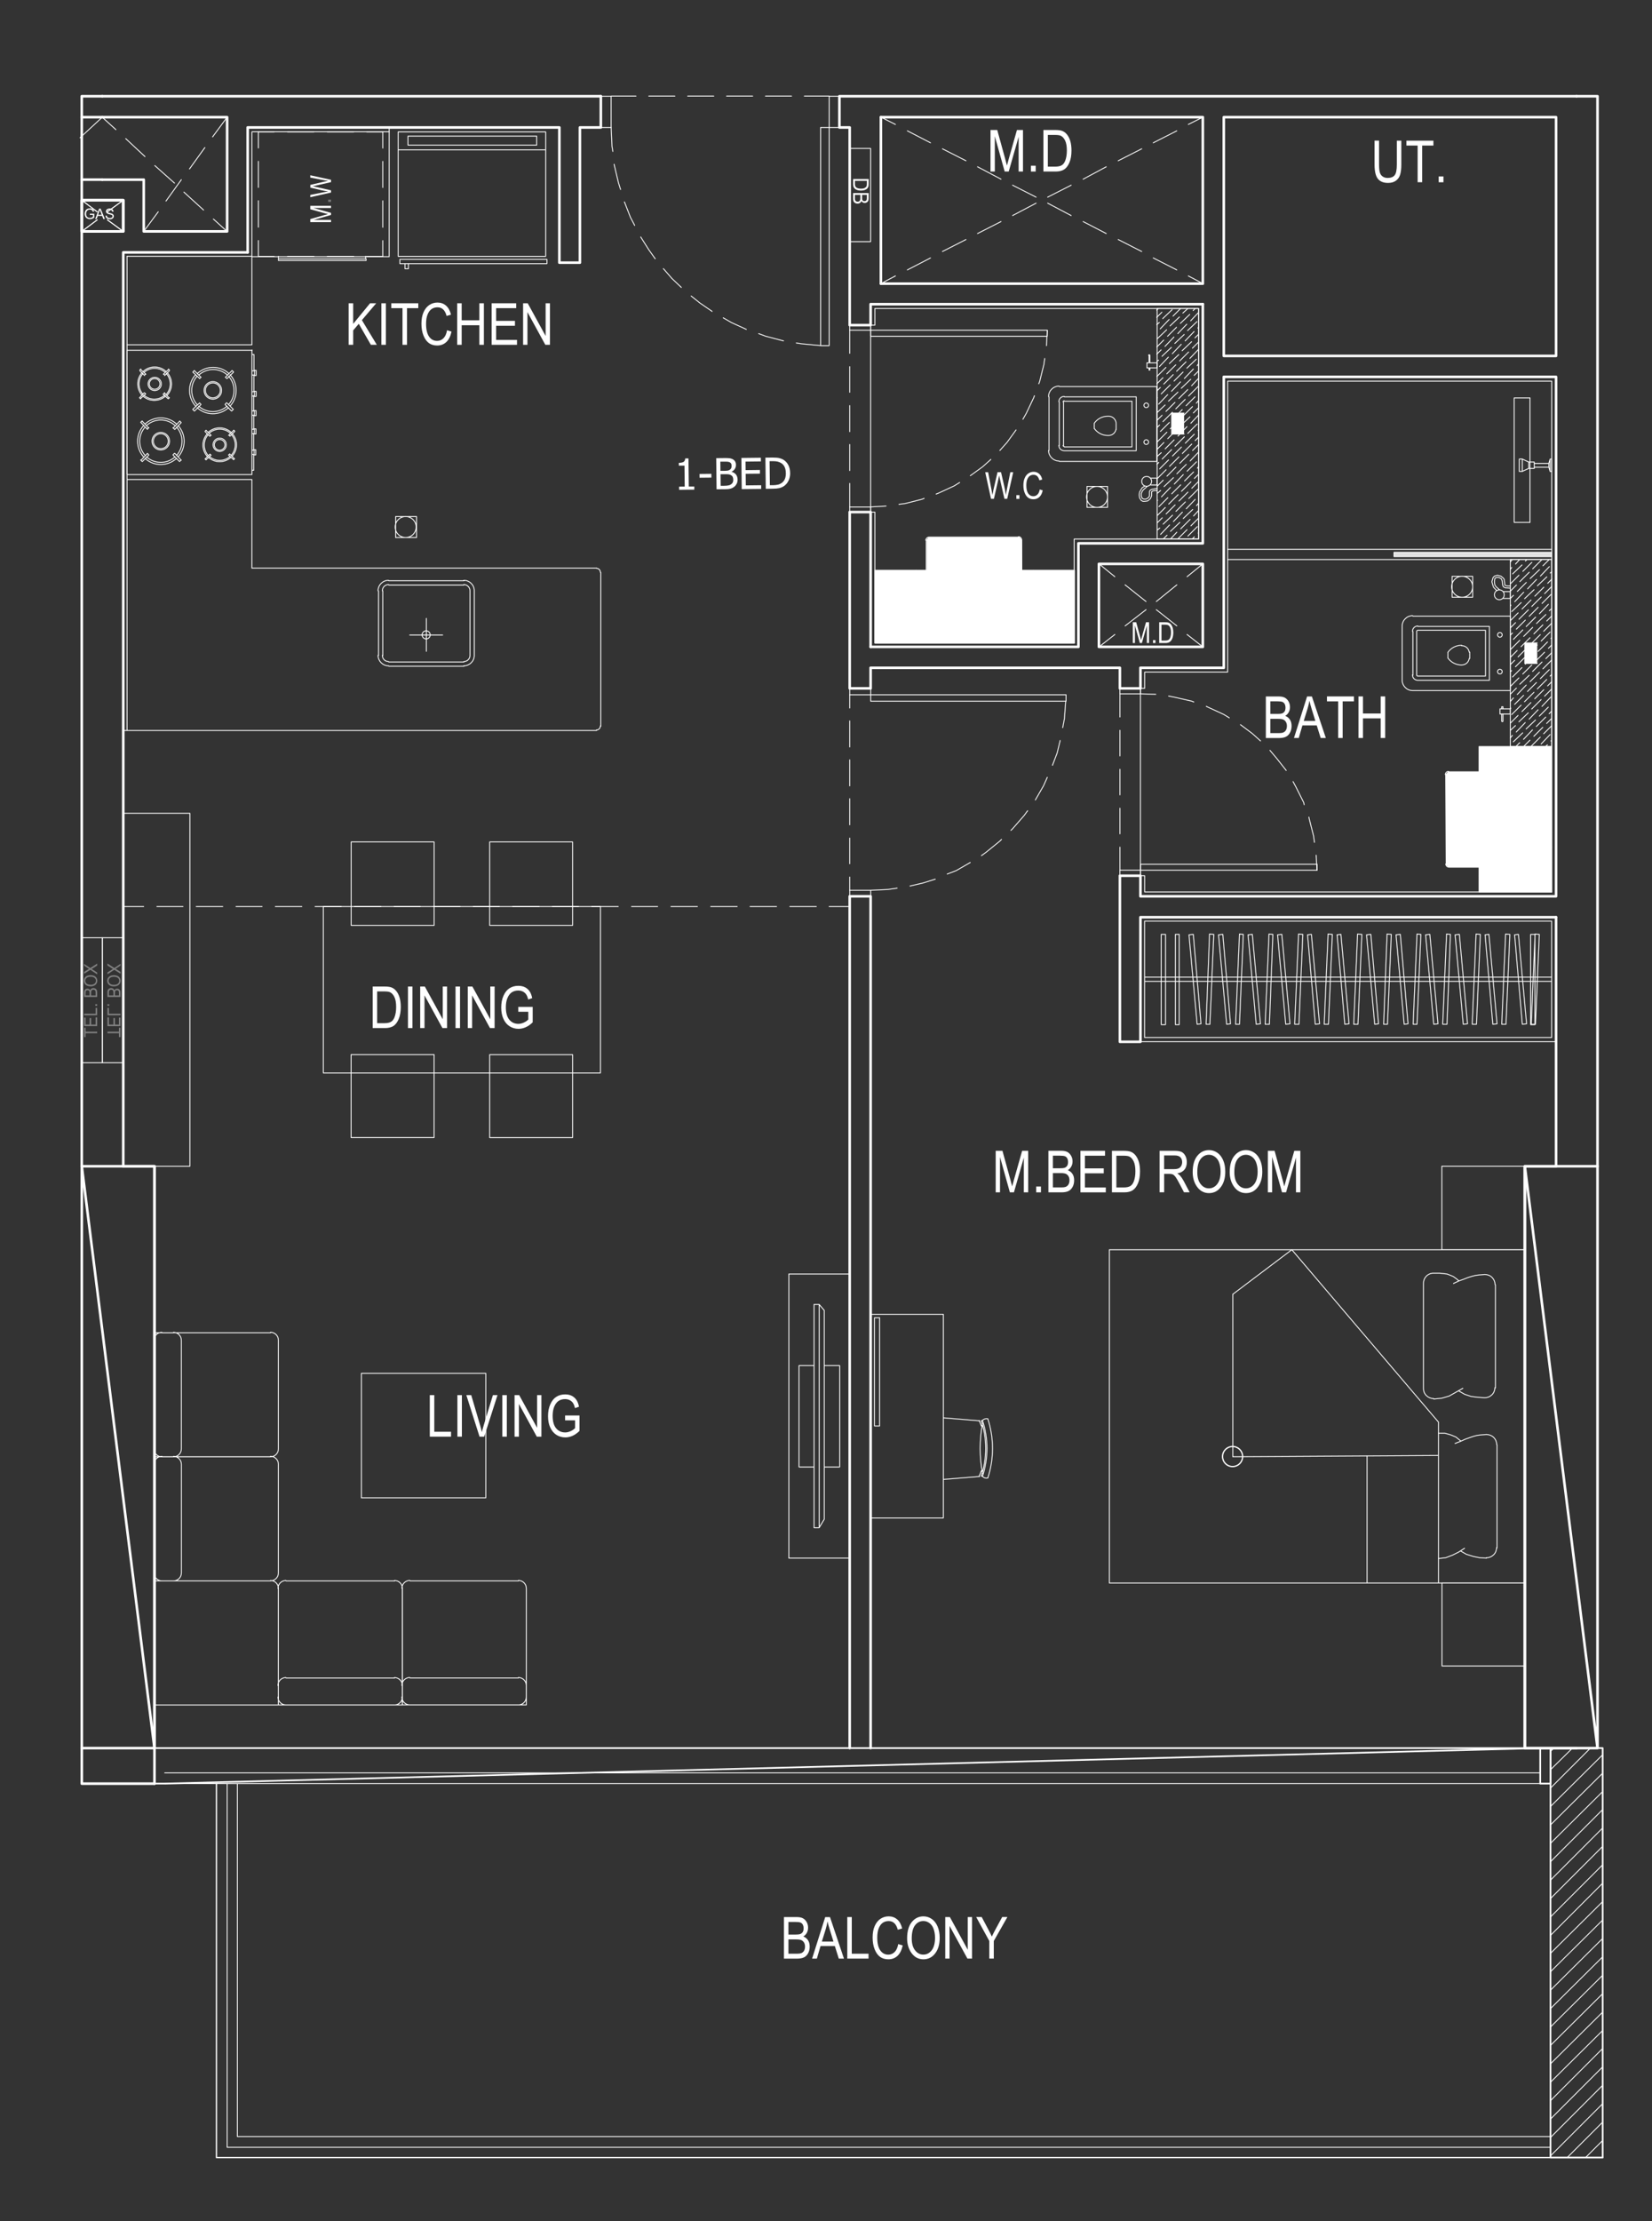 <?xml version="1.0" encoding="UTF-8"?>
<svg id="Layer_1" data-name="Layer 1" xmlns="http://www.w3.org/2000/svg" viewBox="0 0 371.68 499.4">
  <rect x="0" y="0" width="371.68" height="499.4" fill="#333333" stroke="none"/>
  <defs>
    <style>
      .cls-1, .cls-2 {
        fill: #fff;
      }

      .cls-3 {
        fill: #e0e0e0;
      }

      .cls-3, .cls-4, .cls-5, .cls-6, .cls-7, .cls-2, .cls-8, .cls-9 {
        stroke: #fff;
      }

      .cls-3, .cls-7, .cls-2, .cls-9 {
        stroke-miterlimit: 0;
        stroke-width: 0px;
      }

      .cls-4 {
        stroke-width: .38px;
      }

      .cls-4, .cls-5, .cls-6, .cls-8 {
        fill: none;
        stroke-linecap: round;
        stroke-linejoin: round;
      }

      .cls-5 {
        stroke-width: .58px;
      }

      .cls-6 {
        stroke-width: .29px;
      }

      .cls-7 {
        fill: gray;
      }

      .cls-8 {
        stroke-width: .2px;
      }

      .cls-9 {
        fill: #757575;
      }
    </style>
  </defs>
  <path class="cls-4" d="m37.06,393.06h-2.31v7.98h2.31l309.47-7.98H37.06Zm311.78,0h-2.31v7.98h2.31v-7.98Z"/>
  <path class="cls-8" d="m37.06,398.64h309.47m-309.47,2.4h309.47"/>
  <path class="cls-5" d="m23.01,21.64h-4.62v240.59m341.03,0V21.64h-4.71"/>
  <path class="cls-1" d="m20.22,48.33v-.27h.99s0,.86,0,.86c-.15.12-.31.21-.47.27-.16.06-.33.09-.5.09-.23,0-.44-.05-.62-.15-.19-.1-.33-.24-.43-.43-.09-.19-.14-.39-.14-.62s.05-.44.14-.64c.1-.2.23-.34.41-.44.18-.1.38-.14.62-.14.17,0,.32.03.46.08.14.05.24.13.32.23.08.1.14.23.18.38l-.28.08c-.03-.12-.08-.21-.13-.28-.05-.07-.13-.12-.22-.16s-.2-.06-.32-.06c-.14,0-.26.02-.37.07-.1.04-.19.1-.25.17-.06.07-.11.15-.15.23-.06.14-.09.3-.09.47,0,.21.03.38.11.52.07.14.18.24.31.31.14.07.28.1.44.1.13,0,.26-.03.39-.08.13-.05.22-.11.29-.17v-.43h-.69Z"/>
  <path class="cls-1" d="m22.08,48.29h.79l-.24-.65c-.07-.2-.13-.36-.17-.48-.03.15-.07.3-.13.45l-.26.68Zm-.67.96l.9-2.34h.33l.96,2.34h-.35l-.27-.71h-.98l-.26.71h-.33Z"/>
  <path class="cls-1" d="m23.74,48.5l.29-.02c.01.12.05.21.1.29.05.08.13.14.24.18.11.05.23.07.36.07.12,0,.22-.02.31-.05.09-.04.16-.08.2-.15.04-.06.07-.13.07-.2s-.02-.14-.06-.19c-.04-.05-.11-.1-.21-.14-.06-.03-.2-.06-.42-.11-.21-.05-.36-.1-.45-.15-.11-.06-.19-.13-.25-.22-.05-.09-.08-.18-.08-.29,0-.12.03-.23.1-.33.07-.1.16-.18.29-.23.13-.05.27-.08.43-.08.17,0,.33.03.46.08.13.06.23.14.31.25.07.11.11.23.11.37l-.3.02c-.02-.15-.07-.26-.16-.33-.09-.08-.23-.11-.41-.11s-.32.03-.41.1c-.09.07-.13.15-.13.25,0,.08.03.15.09.21s.21.11.47.17c.25.06.42.11.52.15.14.06.24.14.3.24.07.1.1.21.1.33s-.04.24-.11.35c-.07.11-.17.2-.31.26-.13.06-.28.09-.45.09-.21,0-.39-.03-.53-.09-.14-.06-.25-.15-.34-.28-.08-.12-.12-.26-.13-.42"/>
  <line class="cls-8" x1="18.01" y1="30.97" x2="23.01" y2="26.35"/>
  <path class="cls-5" d="m23.01,26.35h-4.62m4.62,14.04h-4.62"/>
  <rect class="cls-8" x="18.4" y="210.86" width="4.62" height="28.09"/>
  <polygon class="cls-7" points="21.86 232.32 19.26 232.32 19.26 233.19 18.92 233.19 18.92 231.09 19.26 231.09 19.26 231.97 21.86 231.97 21.86 232.32"/>
  <polygon class="cls-7" points="21.86 230.72 18.92 230.72 18.92 228.81 19.26 228.81 19.26 230.37 20.16 230.37 20.16 228.91 20.51 228.91 20.51 230.37 21.51 230.37 21.51 228.75 21.86 228.75 21.86 230.72"/>
  <polygon class="cls-7" points="21.86 228.28 18.92 228.28 18.92 227.93 21.51 227.93 21.51 226.63 21.86 226.63 21.86 228.28"/>
  <rect class="cls-7" x="21.45" y="225.79" width=".41" height=".37"/>
  <path class="cls-7" d="m21.51,223.82v-.66c0-.11,0-.19-.01-.24-.02-.08-.04-.15-.08-.2-.04-.05-.09-.1-.16-.13-.07-.04-.15-.05-.25-.05-.11,0-.21.02-.29.08-.08.05-.14.12-.17.21-.03.09-.05.22-.05.39v.61h1.01Zm-1.36,0v-.57c0-.15-.01-.27-.03-.33-.03-.09-.08-.16-.15-.2-.07-.05-.15-.07-.26-.07s-.18.02-.26.06c-.08.04-.12.1-.15.18-.03.08-.04.21-.04.4v.53h.89Zm1.71.35h-2.94v-.99c0-.2.03-.36.09-.49.06-.12.15-.22.27-.29.12-.07.25-.1.39-.1.13,0,.24.03.35.09.11.06.2.15.27.28.05-.16.14-.28.27-.37.13-.09.28-.13.45-.13.14,0,.27.03.38.08.12.05.21.12.27.19.07.08.11.17.15.29.03.12.05.26.05.43v1.01Z"/>
  <path class="cls-7" d="m20.43,221.43c.35,0,.63-.09.84-.26.2-.17.31-.39.31-.65s-.1-.48-.31-.65c-.21-.17-.5-.26-.88-.26-.24,0-.45.04-.63.11-.18.07-.32.18-.42.32-.1.14-.15.3-.15.47,0,.25.1.46.28.64.19.18.51.27.95.27m0,.36c-.49,0-.87-.12-1.15-.35-.28-.24-.41-.54-.41-.91,0-.24.06-.46.19-.66.13-.2.31-.35.54-.45.23-.1.5-.15.79-.15s.56.05.8.16.41.26.53.46c.12.2.18.41.18.64,0,.25-.07.47-.2.67-.13.2-.32.35-.55.45-.23.1-.48.15-.73.15"/>
  <path class="cls-7" d="m21.86,219.08l-1.53-1.02-1.41.9v-.42l.75-.48c.16-.1.28-.17.36-.21-.11-.06-.22-.13-.33-.21l-.78-.53v-.38l1.39.93,1.56-1v.43l-1.05.67c-.06.04-.13.08-.2.12.11.06.18.1.22.13l1.03.67v.42Z"/>
  <rect class="cls-5" x="18.4" y="45.01" width="9.33" height="7.02"/>
  <path class="cls-8" d="m21.86,49.44l-3.46,2.6m9.33-7.02l-3.56,2.6m-2.31,0l-3.46-2.6m9.33,7.02l-3.56-2.6"/>
  <path class="cls-2" d="m241.67,128.23v16.35l-44.83-16.35h44.83Zm0,16.35l-44.83-16.35v16.35h44.83Z"/>
  <path class="cls-8" d="m196.85,128.23h44.83v16.35h-44.83v-16.35Zm42.9.67l1.92,1.92m-.67,2.6l.67.67m-3.56-3.56l2.02,2.02m-4.33-4.33l1.44,1.44m2.12,5.39l2.02,2.02m-4.91-4.91l2.02,2.02m-4.91-4.91l2.02,2.02m-3.17-3.08l.29.19m7.79,11.16l1.15,1.15m-4.04-4.04l2.12,2.12m-5-5l2.12,2.02m-5-4.91l2.12,2.02m-4.81-4.71l1.92,1.83m7.79,11.16l2.12,2.12m-5-5l2.12,2.12m-5-5l2.12,2.12m-5-5l2.12,2.12m-5-5l2.12,2.12m-3.56-3.56l.67.67m10.68,13.95l1.64,1.73m-4.52-4.62l2.12,2.12m-5-5l2.12,2.12m-5-5l2.02,2.12m-4.91-5l2.02,2.12m-4.91-5l2.02,2.12m7.89,11.16l2.02,2.02m-4.91-4.91l2.02,2.02m-4.91-5l2.02,2.12m-4.91-5l2.02,2.12m-4.91-5l2.02,2.12m-3.94-3.95l1.06,1.06m10.77,14.04l1.25,1.25m-4.14-4.14l2.02,2.02m-4.91-4.91l2.02,2.02m-4.91-4.91l2.02,2.02m-4.91-4.91l2.02,2.02m-4.91-4.91l2.02,2.02m7.89,11.16l2.02,2.02m-5-4.91l2.12,2.02m-5-4.91l2.12,2.02m-5-4.91l2.12,2.02m-5-4.91l2.12,2.02m-4.43-4.33l1.54,1.44m10.68,14.04l.86.87m-3.75-3.75l2.12,2.02m-5-4.91l2.12,2.02m-5-4.91l2.12,2.02m-5-4.91l2.12,2.02m-5-4.91l2.12,2.02m-3.17-3.08l.29.19m10.68,14.04l2.12,2.12m-5-5l2.12,2.12m-5-5l2.12,2.12m-5-5l2.02,2.02m-4.91-4.91l2.02,2.02m-4.71-4.71l1.83,1.83m10.77,14.04l.39.48m-3.27-3.37l2.02,2.12m-4.91-5l2.02,2.12m-4.91-5l2.02,2.12m-4.91-5l2.02,2.12m-4.91-5l2.02,2.12m-3.56-3.56l.67.67m10.78,13.95l1.63,1.73m-4.52-4.62l2.02,2.12m-4.91-5l2.02,2.12m-4.91-5l2.02,2.12m-4.91-5l2.02,2.12m-4.91-5l2.02,2.12m7.89,11.16l2.02,2.02m-5-4.91l2.12,2.02m-5-5l2.12,2.12m-5-5l2.12,2.12m-5-5l2.12,2.12m-3.27-3.27l.38.39m10.68,14.04l1.25,1.25m-4.14-4.14l2.12,2.02m-5-4.91l2.12,2.02m-5-4.91l2.12,2.02m-4.52-4.52l1.64,1.64m4.91,8.27l2.12,2.02m-5-4.91l2.12,2.02m-5-4.91l2.12,2.02m2.02,5.39l.87.87m-3.75-3.75l2.02,2.02m-4.04-4.04l1.15,1.16m-.77,2.5l2.02,2.12m41.46-16.35l.96.87m-4.23-.87l4.23,4.23m-7.5-4.23l7.5,7.5m-10.87-7.5l10.87,10.77m-14.14-10.77l14.14,14.14m-17.41-14.14l16.26,16.35m-19.62-16.35l16.35,16.35m-19.62-16.35l16.35,16.35m-19.72-16.35l16.35,16.35m-19.62-16.35l16.35,16.35m-19.62-16.35l16.35,16.35m-19.72-16.35l16.35,16.35m-19.62-16.35l16.35,16.35m-19.62-16.35l16.35,16.35m-17.32-14.04l13.95,14.04m-13.95-10.77l10.68,10.77m-10.68-7.41l7.41,7.41m-7.41-4.14l4.04,4.14m-4.04-.87l.77.87m-.77,0h44.83v-16.35h-44.83v16.35Z"/>
  <path class="cls-2" d="m208.49,121.49v20.01l.67-20.78-.67.77Zm0,20.01l.67-20.78.1,21.45-.77-.67Zm.67-20.78l.1,21.45,20.01-21.45h-20.11Zm.1,21.45l20.01-21.45v21.45h-20.01Zm20.01-21.45v21.45l.67-20.78-.67-.67Zm0,21.45l.67-20.78.1,20.11-.77.67Z"/>
  <path class="cls-8" d="m264.57,105.04l-2.02,2.02m4.91-4.91l-2.02,2.02m4.23-4.23l-1.35,1.35m-5.96,4.33l-2.02,2.02m4.91-4.91l-2.12,2.12m5-5l-2.12,2.12m3.65-3.66l-.77.77m-5.97,4.33l-2.02,2.02m4.91-4.91l-2.02,2.02m4.91-4.91l-2.02,2.02m2.98-2.98l-.1.1m-8.85,7.21l-.39.39m3.27-3.27l-2.12,2.12m5-5l-2.12,2.12m5-5l-2.12,2.12m-5.96,4.33l-.96.87m3.85-3.75l-2.02,2.02m4.91-5l-2.02,2.12m4.62-4.71l-1.73,1.83m-6.06,4.33l-1.54,1.54m4.42-4.42l-2.02,2.02m5-4.91l-2.12,2.02m4.04-4.04l-1.15,1.15m-5.96,4.33l-2.12,2.12m5-5l-2.12,2.12m5-5l-2.12,2.12m3.46-3.46l-.48.58m-6.06,4.33l-2.02,2.02m4.91-4.91l-2.02,2.02m4.91-4.91l-2.02,2.02m-5.96,4.33l-.58.58m3.46-3.46l-2.12,2.12m5-5l-2.12,2.12m5-5l-2.12,2.12m-5.96,4.33l-1.15,1.15m4.04-4.04l-2.02,2.02m4.91-4.91l-2.02,2.02m4.42-4.52l-1.54,1.64m-5.96,4.33l-1.83,1.73m4.71-4.62l-2.12,2.02m5-4.91l-2.12,2.02m3.85-3.85l-.96.96m-5.96,4.33l-2.02,2.12m4.91-5l-2.02,2.12m4.91-5l-2.02,2.12m3.17-3.27l-.29.39m-8.95,7.21l-.1.1m2.98-2.98l-2.02,2.02m4.91-4.91l-2.02,2.02m5-4.91l-2.12,2.02m-5.96,4.33l-.77.77m3.66-3.65l-2.12,2.12m5-5l-2.12,2.12m4.91-4.91l-1.92,2.02m-6.06,4.33l-1.35,1.35m4.23-4.23l-2.02,2.02m4.91-4.91l-2.02,2.02m4.23-4.23l-1.35,1.35m-5.96,4.33l-2.02,2.02m4.91-4.91l-2.12,2.02m5-4.91l-2.12,2.02m3.65-3.66l-.77.77m-5.97,4.33l-2.02,2.12m4.91-5l-2.02,2.12m4.91-5l-2.02,2.12m2.98-3.08l-.1.19m-8.85,7.21l-.39.29m3.27-3.17l-2.12,2.02m5-4.91l-2.12,2.02m5-4.91l-2.12,2.02m-5.96,4.33l-.96.96m3.85-3.85l-2.02,2.12m4.91-5l-2.02,2.12m4.62-4.71l-1.73,1.83m-6.06,4.33l-1.54,1.54m4.42-4.42l-2.02,2.02m5-4.91l-2.12,2.02m3.27-3.27l-.39.38m-5.96,4.33l-2.12,2.02m5-4.91l-2.12,2.02m3.94-3.85l-1.06.96m-3.08,1.44l-2.02,2.12m4.52-4.52l-1.63,1.64m-3.08,1.44l-.58.48m3.46-3.37l-2.12,2.02m-.19-1.44l-1.15,1.15m.29-1.92l-.29.29m-2.36,20.88c-.29,0-.53.24-.53.53s.24.53.53.53.53-.24.53-.53-.24-.53-.53-.53m0,8.27c-.29,0-.53.24-.53.53s.24.53.53.53.53-.24.53-.53-.24-.53-.53-.53m-11.71-2.56c.7,1.02,1.87,1.62,3.11,1.6m-3.1-2.69v1.15m3.1-2.79c-1.24-.02-2.41.58-3.11,1.6m4.91-.15c-.12-.86-.88-1.49-1.74-1.45m1.76,2.98v-1.44m-1.76,2.79c.87.04,1.62-.59,1.74-1.45m-11.62-6.25h15.2m-15.25-.1c-.13,0-.24.11-.24.24m.1,9.86v-9.81m-.1,9.76c0,.13.11.24.24.24m15.25-10.2v10.29h-15.2m0-11.26h16.16m-16.21-.1c-.66,0-1.2.54-1.2,1.2m.1,9.86v-9.81m-.1,9.76c0,.66.54,1.2,1.2,1.2m16.21-12.12v12.12h-16.16m-1.15-14.43h21.93m-21.98-.1c-1.3,0-2.36,1.05-2.36,2.36m.1,12.17v-12.12m-.1,12.07c0,1.3,1.06,2.36,2.36,2.36m21.98-16.74v16.83h-21.93m-9.14,17.03h-20.11m20.78.62c0-.19-.08-.38-.21-.51-.14-.13-.32-.21-.51-.21m.82,20.88l-.1-20.11m-.72,20.78c.4,0,.72-.32.72-.72m-20.68.72h20.01m-20.78-.72c0,.4.32.72.72.72m-.72-20.68v20.01m.62-20.78c-.4,0-.72.33-.72.72m10.87,10.82v-1.35m8.95-8.47h-17.99v14.14h17.99v-14.14Zm-8.95,17.32v.48m.48-.91c0-.29-.24-.53-.53-.53s-.53.24-.53.53.24.53.53.53.53-.24.53-.53m-.48-.24v-.58m-.39.87h-.48m1.73,0h-.58m-.29-5.48v1.35m.77-2.16c0-.45-.37-.82-.82-.82s-.82.37-.82.82.37.82.82.82.82-.37.82-.82m.58,0c0-.77-.62-1.4-1.39-1.4s-1.39.62-1.39,1.4.62,1.39,1.39,1.39,1.39-.62,1.39-1.39m-2.21.05h-1.35m4.33,0h-1.35m9.91-11.74l.1,20.11-.77.67h-20.01l-.77-.67v-20.01l.67-.77h20.11l.67.67Z"/>
  <path class="cls-8" d="m244.56,109.37h4.62v4.71h-4.62v-4.71Zm4.62,2.36c0-1.3-1.05-2.36-2.36-2.36s-2.36,1.06-2.36,2.36,1.06,2.36,2.36,2.36,2.36-1.06,2.36-2.36m11.16,9.47h9.33v-51.85h-9.33v51.85Zm8.37-.48l-.48.48m1.44-1.44l-.1.1m-.19-1.44l-2.12,2.12m-.19-1.44l-2.02,2.02m4.62-4.62l-1.73,1.73m-3.17,1.44l-1.44,1.54m4.43-4.42l-2.12,2.12m4.04-4.14l-1.15,1.25m-5.96,4.33l-.87.86m3.75-3.75l-2.12,2.02m5-4.91l-2.12,2.02m3.46-3.46l-.48.58m-6.06,4.33l-2.02,2.12m4.91-5l-2.02,2.12m4.91-5l-2.02,2.12m-5.96,4.33l-.58.48m3.46-3.37l-2.12,2.02m5-5l-2.12,2.12m5-5l-2.12,2.12m-5.96,4.33l-1.15,1.15m4.04-4.04l-2.02,2.02m4.91-4.91l-2.02,2.02m4.43-4.43l-1.54,1.54m-5.96,4.33l-1.83,1.83m4.71-4.71l-2.12,2.12m5-5l-2.12,2.12m3.85-3.85l-.96.96m-5.96,4.33l-2.02,2.02m4.91-4.91l-2.02,2.02m4.91-4.91l-2.02,2.02m3.18-3.27l-.29.39m-8.95,7.21l-.1.1m2.98-2.98l-2.02,2.12m4.91-5l-2.02,2.12m5-5l-2.12,2.12m-5.96,4.33l-.77.67m3.66-3.56l-2.12,2.02m5-5l-2.12,2.12m4.91-4.91l-1.92,2.02m-6.06,4.33l-1.35,1.35"/>
  <path class="cls-2" d="m263.61,97.64v-4.71l2.79,4.71h-2.79Zm0-4.71l2.79,4.71v-4.71h-2.79Z"/>
  <path class="cls-8" d="m258.7,83.21h-.19m.19-3.32c0-.08-.07-.14-.14-.14s-.14.07-.14.14m.29,1.68v-1.64m0,3.27v-.48m-.19-1.15v-1.64m0,3.27v-.48m-.48-1.15h2.31v1.15h-2.31v-1.15Zm-.58,27.8l-.48.29-.29.48-.29.48-.1.67.1.67.19.29.19.29.39.19h.38l.67-.1.58-.48.19-.39.1-.29v-.87l.1-.1.19-.1.48-.1h.48m-2.31-.86l-.77.67-.29.39-.19.48v.58l.19.48.39.19h.48l.48-.29.29-.39v-1.06l.19-.29.39-.19,1.15-.19m-1.25-1.59c0-.61-.5-1.11-1.11-1.11s-1.11.49-1.11,1.11.49,1.11,1.11,1.11,1.11-.5,1.11-1.11m-.19.82h1.44v-1.54h-1.44m6.11-13.95c-.24,0-.43.19-.43.43s.19.43.43.43.43-.19.43-.43-.19-.43-.43-.43m0,1.54c-.51,0-.91.41-.91.91s.41.91.91.91.91-.41.91-.91-.41-.91-.91-.91m1.39,2.5h-2.79v-4.71h2.79-2.79v4.71h2.79Z"/>
  <path class="cls-1" d="m224.02,268.1v-9.34h1.52l1.82,6.62.36,1.38c.09-.34.23-.84.41-1.5l1.84-6.5h1.36v9.34h-.98v-7.81l-2.23,7.81h-.91l-2.22-7.95v7.95h-.97Z"/>
  <rect class="cls-1" x="233.13" y="266.79" width="1.07" height="1.31"/>
  <path class="cls-1" d="m236.89,262.68h1.66c.43,0,.74-.03.93-.09.26-.09.47-.24.61-.45.14-.21.21-.5.21-.86,0-.34-.07-.61-.19-.84-.13-.22-.3-.38-.52-.46-.22-.08-.6-.13-1.16-.13h-1.54v2.82Zm0,4.31h1.91c.42,0,.73-.04.93-.11.29-.11.51-.29.66-.55.15-.25.23-.57.23-.95,0-.35-.07-.65-.22-.9-.14-.24-.34-.42-.58-.54-.24-.11-.63-.17-1.15-.17h-1.78v3.21Zm-1.01,1.1v-9.34h2.88c.58,0,1.04.09,1.38.27.34.18.62.46.84.84.22.38.33.8.33,1.27,0,.43-.09.82-.28,1.16-.19.34-.45.62-.79.83.44.16.79.44,1.05.83.26.39.38.87.38,1.44s-.12,1.06-.35,1.49c-.23.43-.54.74-.93.93-.39.19-.92.29-1.59.29h-2.92Z"/>
  <polygon class="cls-1" points="243.08 268.1 243.08 258.76 248.62 258.76 248.62 259.86 244.09 259.86 244.09 262.71 248.33 262.71 248.33 263.82 244.09 263.82 244.09 267 248.79 267 248.79 268.1 243.08 268.1"/>
  <path class="cls-1" d="m251.18,267h1.63c.66,0,1.16-.11,1.5-.32.34-.21.6-.56.78-1.04.24-.63.36-1.39.36-2.28,0-.95-.13-1.69-.39-2.23-.26-.54-.59-.9-.99-1.09-.27-.12-.7-.18-1.29-.18h-1.61v7.14Zm-1.01,1.1v-9.34h2.64c.65,0,1.15.06,1.49.17.45.15.83.42,1.16.82s.58.89.76,1.49c.18.6.27,1.31.27,2.14,0,1.06-.15,1.96-.46,2.69s-.71,1.26-1.2,1.57c-.49.31-1.12.46-1.91.46h-2.77Z"/>
  <path class="cls-1" d="m261.9,262.88h2.18c.48,0,.84-.06,1.08-.17.25-.11.44-.29.59-.54.14-.25.22-.53.22-.86,0-.47-.14-.84-.41-1.11-.28-.27-.69-.4-1.23-.4h-2.42v3.09Zm-1.01,5.22v-9.34h3.4c.71,0,1.23.09,1.57.26.34.17.61.46.83.87.22.4.33.88.33,1.41,0,.7-.18,1.28-.55,1.71-.37.44-.9.72-1.6.83.29.17.5.34.65.52.3.36.57.75.8,1.19l1.34,2.54h-1.27l-1.02-1.94c-.4-.76-.7-1.27-.9-1.54-.2-.26-.4-.44-.59-.53-.19-.09-.45-.14-.79-.14h-1.17v4.15h-1.01Z"/>
  <path class="cls-1" d="m269.38,263.57c0,1.15.25,2.05.76,2.68.51.64,1.12.95,1.85.95s1.37-.32,1.87-.96.76-1.59.76-2.83c0-.8-.13-1.52-.39-2.16-.2-.49-.5-.87-.9-1.16-.4-.29-.84-.44-1.32-.44-.76,0-1.39.32-1.89.96-.49.64-.74,1.62-.74,2.96m-1.04-.02c0-1.59.35-2.82,1.05-3.67.7-.86,1.57-1.28,2.62-1.28.68,0,1.29.19,1.85.57.56.38,1,.94,1.32,1.67.33.73.49,1.6.49,2.6,0,1.39-.31,2.51-.94,3.39-.69.96-1.6,1.44-2.72,1.44s-2.04-.49-2.73-1.48c-.62-.89-.94-1.97-.94-3.23"/>
  <path class="cls-1" d="m277.71,263.57c0,1.15.25,2.05.76,2.68.51.64,1.12.95,1.85.95s1.37-.32,1.87-.96.76-1.59.76-2.83c0-.8-.13-1.52-.39-2.16-.2-.49-.5-.87-.9-1.16-.4-.29-.84-.44-1.32-.44-.76,0-1.39.32-1.89.96-.49.64-.74,1.62-.74,2.96m-1.04-.02c0-1.59.35-2.82,1.05-3.67.7-.86,1.57-1.28,2.62-1.28.67,0,1.29.19,1.85.57.56.38,1,.94,1.32,1.67.33.73.49,1.6.49,2.6,0,1.39-.31,2.51-.94,3.39-.69.96-1.6,1.44-2.72,1.44s-2.04-.49-2.73-1.48c-.62-.89-.94-1.97-.94-3.23"/>
  <path class="cls-1" d="m285.25,268.1v-9.34h1.52l1.82,6.62.36,1.38c.09-.34.23-.84.41-1.5l1.84-6.5h1.36v9.34h-.98v-7.81l-2.23,7.81h-.91l-2.22-7.95v7.95h-.97Z"/>
  <polygon class="cls-1" points="96.7 323.03 96.7 313.69 97.71 313.69 97.71 321.93 101.48 321.93 101.48 323.03 96.7 323.03"/>
  <rect class="cls-1" x="102.91" y="313.69" width="1.01" height="9.34"/>
  <path class="cls-1" d="m107.89,323.03l-2.97-9.34h1.1l2,6.79c.15.53.29,1.04.4,1.53.12-.51.26-1.02.41-1.53l2.07-6.79h1.03l-2.99,9.34h-1.04Z"/>
  <rect class="cls-1" x="113.02" y="313.69" width="1.01" height="9.34"/>
  <polygon class="cls-1" points="115.77 323.03 115.77 313.69 116.81 313.69 120.84 321.04 120.84 313.69 121.81 313.69 121.81 323.03 120.77 323.03 116.75 315.68 116.75 323.03 115.77 323.03"/>
  <path class="cls-1" d="m127.14,319.37v-1.1h3.24s0,3.47,0,3.47c-.5.49-1.01.85-1.54,1.09-.53.24-1.08.37-1.64.37-.75,0-1.41-.19-2-.56-.59-.37-1.05-.92-1.39-1.64-.34-.72-.51-1.58-.51-2.59s.17-1.91.52-2.67c.34-.76.79-1.32,1.35-1.67.56-.36,1.22-.54,1.98-.54.56,0,1.05.1,1.47.31.42.21.77.5,1.04.89.27.38.48.91.61,1.57l-.91.31c-.12-.53-.28-.92-.47-1.18-.19-.26-.43-.47-.74-.62-.31-.15-.65-.22-1.03-.22-.56,0-1.04.14-1.44.4-.4.27-.72.69-.97,1.26-.24.57-.37,1.26-.37,2.09,0,1.25.26,2.19.78,2.81.52.62,1.2.93,2.04.93.4,0,.81-.1,1.23-.29.42-.19.75-.42,1-.68v-1.74h-2.25Z"/>
  <polygon class="cls-1" points="78.44 77.53 78.44 68.19 79.46 68.19 79.46 72.82 83.26 68.19 84.64 68.19 81.42 71.98 84.78 77.53 83.44 77.53 80.72 72.81 79.46 74.29 79.46 77.53 78.44 77.53"/>
  <rect class="cls-1" x="85.81" y="68.19" width="1.01" height="9.34"/>
  <polygon class="cls-1" points="90.56 77.53 90.56 69.29 88.04 69.29 88.04 68.19 94.11 68.19 94.11 69.29 91.57 69.29 91.57 77.53 90.56 77.53"/>
  <path class="cls-1" d="m100.57,74.25l1.02.31c-.23,1.05-.62,1.83-1.18,2.35-.56.52-1.25.78-2.05.78-.71,0-1.32-.17-1.82-.52-.5-.35-.92-.9-1.24-1.67-.32-.77-.48-1.67-.48-2.71s.16-1.9.48-2.61.76-1.25,1.3-1.61c.55-.36,1.16-.54,1.84-.54.74,0,1.38.23,1.91.69.53.46.9,1.14,1.12,2.03l-.99.29c-.34-1.3-1.02-1.94-2.05-1.94-.51,0-.95.13-1.33.39-.38.26-.67.67-.9,1.22-.22.55-.34,1.25-.34,2.1,0,1.28.23,2.24.68,2.88.45.64,1.05.96,1.8.96.55,0,1.03-.2,1.43-.59.4-.39.67-.99.81-1.79"/>
  <polygon class="cls-1" points="102.86 77.53 102.86 68.19 103.87 68.19 103.87 72.02 107.85 72.02 107.85 68.19 108.87 68.19 108.87 77.53 107.85 77.53 107.85 73.13 103.87 73.13 103.87 77.53 102.86 77.53"/>
  <polygon class="cls-1" points="110.61 77.53 110.61 68.19 116.14 68.19 116.14 69.29 111.62 69.29 111.62 72.15 115.86 72.15 115.86 73.25 111.62 73.25 111.62 76.43 116.32 76.43 116.32 77.53 110.61 77.53"/>
  <polygon class="cls-1" points="117.69 77.53 117.69 68.19 118.73 68.19 122.76 75.54 122.76 68.19 123.73 68.19 123.73 77.53 122.69 77.53 118.67 70.18 118.67 77.53 117.69 77.53"/>
  <path class="cls-1" d="m84.86,230.06h1.63c.66,0,1.16-.11,1.5-.32.34-.21.6-.56.78-1.04.24-.63.36-1.39.36-2.28,0-.95-.13-1.69-.39-2.23-.26-.54-.59-.9-.99-1.09-.27-.12-.7-.18-1.29-.18h-1.61v7.14Zm-1.01,1.1v-9.34h2.64c.65,0,1.15.06,1.49.17.45.15.83.42,1.16.82.33.39.58.89.76,1.49.18.6.27,1.31.27,2.14,0,1.06-.16,1.96-.47,2.69s-.71,1.26-1.19,1.57c-.49.31-1.12.46-1.91.46h-2.77Z"/>
  <rect class="cls-1" x="91.79" y="221.82" width="1.01" height="9.34"/>
  <polygon class="cls-1" points="94.54 231.16 94.54 221.82 95.58 221.82 99.61 229.17 99.61 221.82 100.58 221.82 100.58 231.16 99.54 231.16 95.51 223.81 95.51 231.16 94.54 231.16"/>
  <rect class="cls-1" x="102.49" y="221.82" width="1.01" height="9.34"/>
  <polygon class="cls-1" points="105.24 231.16 105.24 221.82 106.28 221.82 110.31 229.17 110.31 221.82 111.28 221.82 111.28 231.16 110.24 231.16 106.22 223.81 106.22 231.16 105.24 231.16"/>
  <path class="cls-1" d="m116.61,227.5v-1.1h3.24s0,3.47,0,3.47c-.5.49-1.01.85-1.54,1.09-.53.24-1.08.37-1.64.37-.75,0-1.41-.19-2-.56-.59-.37-1.05-.92-1.39-1.64-.34-.72-.51-1.58-.51-2.59s.17-1.91.52-2.67c.34-.76.79-1.32,1.35-1.67.56-.36,1.22-.54,1.98-.54.56,0,1.05.1,1.47.31.42.21.77.5,1.04.89.27.38.48.91.61,1.57l-.91.31c-.12-.53-.28-.92-.47-1.18-.19-.26-.43-.47-.74-.62-.31-.15-.65-.22-1.03-.22-.56,0-1.04.14-1.44.4-.4.27-.72.69-.97,1.26-.24.57-.37,1.26-.37,2.09,0,1.25.26,2.19.78,2.81.52.62,1.2.93,2.04.93.4,0,.81-.1,1.23-.29.42-.19.75-.42,1-.68v-1.74h-2.25Z"/>
  <polyline class="cls-8" points="87.56 28.66 87.56 57.71 56.68 57.71 56.68 77.53 28.59 77.53"/>
  <path class="cls-8" d="m196.75,320.63h1.15v-24.34h-1.15v24.34Zm-.86-25.11h16.35v45.79h-16.35v-45.79Zm24.91,36.35c.08.08.19.12.3.1m0-12.59c-.11-.02-.23.02-.3.1m-.02,12.38c1.32-4.02,1.32-8.36,0-12.38m.02,1.16c-.15-.42-.32-.84-.51-1.25m.75.67c-.69,3.71-.69,7.51,0,11.22m0,.65c.28.35.74.51,1.17.39m0-13.32c-.44-.07-.88.08-1.19.39m1.22,12.95c1.42-4.33,1.42-9,0-13.34m-1.19,12.95c1.34-4.08,1.34-8.48,0-12.55m-8.81,13.25l8.18-.67m-8.18-13.18l8.18.67m-.14,12.48c.19-.41.36-.82.51-1.24m119.97-120.52l.87-.1,1.83,20.11-.96.1-1.73-20.11Zm4.71,20.11h-.96l.86-20.3.96.1-.87,20.2Zm-11.35-20.11l.87-.1,1.83,20.11-.96.1-1.73-20.11Zm4.71,20.11h-.96l.87-20.3.96.1-.87,20.2Zm-11.45-20.11l.96-.1,1.83,20.11-.96.1-1.83-20.11Zm4.81,20.11h-.96l.87-20.3.96.1-.87,20.2Zm-11.45-20.11l.96-.1,1.83,20.11-.96.1-1.83-20.11Zm4.81,20.11h-.96l.87-20.3.87.1-.77,20.2Zm-11.45-20.11l.96-.1,1.73,20.11-.87.1-1.83-20.11Zm4.71,20.11h-.87l.87-20.3.87.1-.87,20.2Zm-11.35-20.11l.96-.1,1.73,20.11-.86.1-1.83-20.11Zm4.71,20.11h-.87l.77-20.3.96.1-.86,20.2Zm-11.35-20.11l.87-.1,1.83,20.11-.96.1-1.73-20.11Zm4.71,20.11h-.96l.87-20.3.96.1-.87,20.2Zm-11.35-20.11l.87-.1,1.83,20.11-.96.1-1.73-20.11Zm4.71,20.11h-.96l.87-20.3.96.1-.87,20.2Zm-11.45-20.11l.96-.1,1.83,20.11-.96.1-1.83-20.11Zm4.81,20.11h-.96l.87-20.3.96.1-.87,20.2Zm-11.45-20.11l.96-.1,1.83,20.11-.96.1-1.83-20.11Zm4.81,20.11h-.96l.86-20.3.87.1-.77,20.2Zm-11.45-20.11l.96-.1,1.73,20.11-.87.1-1.83-20.11Zm4.71,20.11h-.87l.87-20.3.86.1-.86,20.2Zm66.47-20.2h-.96v20.3h.96v-20.3Zm-73.11,20.2h-.87l.77-20.3.96.1-.87,20.2Zm-4.71-20.11l.96-.1,1.73,20.11-.87.1-1.83-20.11Zm-3.08-.1h.87v20.3h-.87v-20.3Zm-3.17,0h.96v20.3h-.96v-20.3Zm-3.75,10.58h91.58m-91.58-.96h91.58m-91.58-12.6h91.58v26.17h-91.58v-26.17Zm-.96-.87h93.51v27.99h-93.51v-27.99Z"/>
  <path class="cls-8" d="m256.58,196.91h.96v3.65h91.58v-114.86h-72.92v65.42h-18.66v3.65h-.96v42.14ZM28.59,57.62h28.09v-27.99h30.88"/>
  <path class="cls-8" d="m191.17,54.34h4.71v-20.97h-4.71m0,0v20.97"/>
  <path class="cls-1" d="m192.35,40.67v.67c0,.21.02.37.07.49s.1.21.18.28c.11.1.26.17.44.23.19.05.41.08.68.08.37,0,.65-.05.84-.16.2-.11.33-.24.4-.39.05-.11.07-.29.07-.54v-.66h-2.68Zm-.41-.42h3.5v1.09c0,.25-.02.43-.05.56-.05.18-.13.33-.25.46-.16.17-.36.29-.6.37-.24.08-.52.12-.83.12-.27,0-.5-.03-.71-.08-.21-.06-.38-.13-.51-.22-.13-.09-.24-.18-.32-.29-.08-.1-.14-.23-.17-.38-.04-.15-.06-.32-.06-.51v-1.14Z"/>
  <path class="cls-1" d="m193.97,43.83v.68c0,.18.01.32.04.4.04.11.09.19.17.24.08.05.18.08.31.08.12,0,.22-.03.31-.08.09-.05.15-.12.18-.22.03-.09.05-.25.05-.48v-.63h-1.06Zm-1.62,0v.78c0,.13,0,.23.02.28.02.1.05.18.1.24.04.06.11.12.2.16.09.04.18.06.29.06.13,0,.24-.03.34-.09.1-.06.16-.14.2-.25.04-.11.06-.26.06-.46v-.73h-1.21Zm-.41-.42h3.5v1.18c0,.24-.04.43-.11.58-.07.15-.18.26-.33.34-.15.08-.3.12-.46.12-.15,0-.29-.04-.42-.11-.13-.07-.24-.18-.32-.33-.06.19-.17.34-.32.44-.15.1-.33.15-.53.15-.16,0-.32-.03-.46-.09-.14-.06-.25-.14-.33-.23-.08-.09-.14-.21-.17-.35-.04-.14-.06-.31-.06-.51v-1.2Z"/>
  <path class="cls-1" d="m285.81,160.52h1.66c.43,0,.74-.03.93-.09.26-.09.47-.24.61-.45.14-.21.21-.5.21-.86,0-.34-.07-.62-.19-.84-.13-.22-.3-.38-.52-.46-.22-.08-.6-.13-1.16-.13h-1.54v2.82Zm0,4.32h1.91c.42,0,.73-.04.93-.11.29-.11.51-.29.66-.54s.23-.57.23-.95c0-.35-.07-.65-.22-.9-.14-.24-.34-.42-.58-.54-.24-.11-.63-.17-1.15-.17h-1.78v3.21Zm-1.01,1.1v-9.34h2.88c.58,0,1.04.09,1.38.27.34.18.62.46.84.84.22.38.33.8.33,1.27,0,.43-.09.82-.28,1.16-.19.35-.45.62-.79.83.44.16.79.44,1.05.83.26.39.38.87.38,1.44s-.12,1.06-.35,1.49c-.23.43-.54.74-.93.93-.39.19-.92.29-1.59.29h-2.92Z"/>
  <path class="cls-1" d="m293.33,162.1h2.61l-.8-2.59c-.24-.8-.43-1.44-.54-1.94-.1.6-.24,1.19-.42,1.78l-.85,2.74Zm-2.2,3.84l2.95-9.34h1.08l3.14,9.34h-1.16l-.89-2.83h-3.22l-.83,2.83h-1.07Z"/>
  <polygon class="cls-1" points="301.07 165.94 301.07 157.7 298.55 157.7 298.55 156.59 304.62 156.59 304.62 157.7 302.08 157.7 302.08 165.94 301.07 165.94"/>
  <polygon class="cls-1" points="305.64 165.94 305.64 156.59 306.65 156.59 306.65 160.43 310.64 160.43 310.64 156.59 311.65 156.59 311.65 165.94 310.64 165.94 310.64 161.53 306.65 161.53 306.65 165.94 305.64 165.94"/>
  <path class="cls-1" d="m222.97,112.16l-1.31-5.98h.66l.75,3.92c.08.4.15.81.21,1.22l.22-1.11.93-4.04h.79l.7,3.03c.17.74.3,1.44.38,2.12.06-.39.14-.82.24-1.3l.77-3.84h.65l-1.35,5.98h-.62l-1.04-4.56-.15-.7c-.05.26-.09.5-.14.7l-1.04,4.56h-.66Z"/>
  <rect class="cls-1" x="228.67" y="111.33" width=".69" height=".84"/>
  <path class="cls-1" d="m233.95,110.06l.65.2c-.14.67-.4,1.17-.76,1.5-.36.33-.8.5-1.32.5-.46,0-.84-.11-1.17-.33-.32-.22-.59-.58-.79-1.07-.21-.49-.31-1.07-.31-1.73s.1-1.22.31-1.67c.2-.46.48-.8.83-1.03.35-.23.74-.35,1.17-.35.47,0,.88.15,1.22.44.34.29.58.73.71,1.3l-.64.18c-.22-.83-.65-1.24-1.31-1.24-.33,0-.61.08-.85.25-.24.17-.43.43-.57.78s-.21.8-.21,1.34c0,.82.14,1.43.43,1.84.29.41.67.61,1.15.61.35,0,.66-.12.92-.38.26-.25.43-.63.52-1.14"/>
  <path class="cls-8" d="m186.55,203.84h4.62m-13.47,0h5.96m-14.91,0h5.96m-14.81,0h5.96m-14.91,0h5.96m-14.82,0h5.87m-14.82,0h5.96m-14.82,0h5.87m-14.81,0h5.96m-14.82,0h5.87m-14.81,0h5.96m-14.82,0h5.87m-14.81,0h5.96m-14.81,0h5.87m-14.81,0h5.96m-14.81,0h5.87m-14.82,0h5.96m-14.81,0h5.87m-13.47,0h4.62"/>
  <path class="cls-8" d="m342.59,164.78l-2.12,2.02m5-4.91l-2.12,2.02m5-4.91l-2.02,2.02m-6.06,4.33l-.48.58m3.37-3.46l-2.02,2.12m4.91-5l-2.02,2.12m4.91-5l-2.02,2.12m-5.96,4.33l-1.15,1.06m4.04-3.94l-2.12,2.02m5-5l-2.12,2.12m4.52-4.52l-1.63,1.64m-5.96,4.33l-1.73,1.73m4.62-4.62l-2.02,2.02m4.91-4.91l-2.02,2.02m3.85-3.85l-.96.96m-5.96,4.33l-2.12,2.12m5-5l-2.12,2.12m5-5l-2.12,2.12m3.27-3.27l-.38.38m-8.85,7.22l-.1.1m2.98-2.98l-2.02,2.02m4.91-4.91l-2.02,2.02m4.91-4.91l-2.02,2.02m-6.06,4.33l-.67.77m3.56-3.66l-2.02,2.12m5-5l-2.12,2.12m4.91-4.91l-2.02,2.02m-5.96,4.33l-1.35,1.35m4.23-4.23l-2.12,2.02m5-5l-2.12,2.12m4.33-4.23l-1.35,1.35m-6.06,4.33l-1.92,1.92m4.81-4.81l-2.02,2.02m4.91-4.91l-2.02,2.02m3.65-3.66l-.77.77m-5.96,4.33l-2.12,2.12m5-5l-2.12,2.12m5-5l-2.12,2.12m3.08-3.08l-.19.19m-8.85,7.21l-.29.29m3.17-3.17l-2.02,2.02m4.91-4.91l-2.02,2.02m4.91-4.91l-2.02,2.02m-5.96,4.33l-.96.96m3.85-3.85l-2.12,2.12m5-5l-2.12,2.12m4.71-4.71l-1.83,1.83m-5.96,4.33l-1.54,1.54m4.43-4.42l-2.02,2.02m4.91-4.91l-2.02,2.02m4.04-4.04l-1.15,1.15m-6.06,4.33l-2.02,2.02m4.91-4.91l-2.02,2.02m5-4.91l-2.12,2.02m3.46-3.37l-.58.48m-5.96,4.33l-2.12,2.12m5-5l-2.12,2.12m5-5l-2.02,2.12m-6.06,4.33l-.48.48m3.37-3.37l-2.02,2.02m4.91-4.91l-2.02,2.02m4.91-4.91l-2.02,2.02m-5.96,4.33l-1.15,1.15m4.04-4.04l-2.12,2.12m5-5l-2.12,2.12m4.52-4.52l-1.63,1.64m-5.96,4.33l-1.73,1.73m4.62-4.62l-2.02,2.02m4.91-4.91l-2.02,2.02m3.85-3.85l-.96.96m-5.96,4.33l-2.12,2.02m5-4.91l-2.12,2.02m5-4.91l-2.12,2.02m3.27-3.17l-.38.29m-8.85,7.21l-.1.19m2.98-3.08l-2.02,2.12m4.91-5l-2.02,2.12m4.91-5l-2.02,2.12m-6.06,4.33l-.67.67m3.56-3.56l-2.02,2.02m5-4.91l-2.12,2.02m4.23-4.23l-1.35,1.35m-5.96,4.33l-1.35,1.35m4.23-4.23l-2.12,2.12m4.91-4.91l-2.02,2.02m-3.08,1.44l-1.92,1.92m4.81-4.81l-2.02,2.02m-.19-1.44l-2.12,2.02m3.17-3.18l-.29.29m-3.08,1.44l-.29.39m2.02-2.12l-.87.96m-.77-.96l-.39.48m-2.36,15.87c-.29,0-.53.24-.53.53s.24.53.53.53.53-.24.53-.53-.24-.53-.53-.53m0,8.27c-.29,0-.53.24-.53.53s.24.53.53.53.53-.24.53-.53-.24-.53-.53-.53m-11.71-2.56c.71,1.02,1.87,1.62,3.12,1.6m-3.1-2.79v1.25m3.1-2.89c-1.24-.02-2.41.58-3.12,1.6m4.81-.06c-.12-.86-.88-1.49-1.74-1.45m1.86,2.88v-1.44m-1.86,2.89c.87.04,1.62-.59,1.74-1.45m-11.53-6.34h15.2m-15.25,0c-.13,0-.24.11-.24.24m0,9.86v-9.81m0,9.76c0,.13.11.24.24.24m15.25-10.29v10.29h-15.2m0-11.16h16.07m-16.11-.1c-.66,0-1.2.54-1.2,1.2m.1,9.86v-9.81m-.1,9.76c0,.66.54,1.2,1.2,1.2m16.11-12.12v12.12h-16.07m-1.15-14.43h21.93m-21.98-.1c-1.3,0-2.36,1.05-2.36,2.36m0,12.17v-12.12m0,12.07c0,1.3,1.06,2.36,2.36,2.36m21.98-16.74v16.74h-21.93m22.8-65.8h3.56v27.99h-3.56v-27.99Zm7.79,14.72h-3.27m3.27.86h-3.27m3.56-1.83h.38v2.79h-.38m0,0v-2.79l-.29.96v.86m.29.96l-.29-.96m-6.64.96v-2.79m.67,2.79v-2.79m-.67,0h.67l1.44.67h1.25v1.44h-1.25l-1.44.67h-.67m2.12-2.12v1.44M42.73,182.87h-15.01v79.36h15.01v-79.36Z"/>
  <path class="cls-8" d="m326.71,134.29h4.62v-4.71h-4.62v4.71Zm4.62-2.36c0-1.3-1.05-2.36-2.36-2.36s-2.36,1.05-2.36,2.36,1.05,2.36,2.36,2.36,2.36-1.06,2.36-2.36m8.47,35.93h9.33v-42.04h-9.33v42.04Zm8.37-.39l-.48.39m1.44-1.35l-.19.1m-.19-1.44l-2.02,2.12m-.19-1.54l-2.12,2.12m4.71-4.71l-1.83,1.83m-3.08,1.44l-1.44,1.44m4.33-4.33l-2.02,2.02m4.04-4.04l-1.16,1.15m-6.06,4.33l-.87.87m3.75-3.75l-2.02,2.12m5-5l-2.12,2.12m3.46-3.46l-.58.58"/>
  <path class="cls-2" d="m343.07,149.2v-4.62l2.79,4.62h-2.79Zm0-4.62l2.79,4.62v-4.62h-2.79Z"/>
  <path class="cls-8" d="m338.16,158.91h-.29m0,3.22c0,.08.06.14.14.14s.14-.07.14-.14m0-1.59v1.64m0-3.27v.48m-.29,1.15v1.64m0-3.27v.48m-.39,1.15h2.31v-1.15h-2.31v1.15Zm-.67-27.71l-.39-.39-.38-.39-.19-.58-.19-.67.19-.67.1-.29.29-.29.29-.1.39-.1.77.19.58.48.19.29v.29l.1.58v.38l.19.1.48.1h.58m-2.4.87l-.77-.67-.29-.39-.1-.48v-.58l.1-.48.38-.19h.48l.58.29.19.48.1.96.19.39.38.19,1.15.1m-1.35,1.49c0-.61-.49-1.11-1.11-1.11s-1.11.5-1.11,1.11.5,1.11,1.11,1.11,1.11-.49,1.11-1.11m-.19-.72h1.54v1.54h-1.54m6.11,10.68c-.24,0-.43.19-.43.43s.19.43.43.43.43-.19.43-.43-.19-.43-.43-.43m0,1.54c-.5,0-.91.41-.91.91s.41.91.91.91.91-.41.91-.91-.41-.91-.91-.91m1.49,2.4h-2.79v-4.62h2.79-2.79v4.62h2.79Z"/>
  <path class="cls-3" d="m313.63,124.19v.96l35.5-.96h-35.5Zm35.5,0l-35.5.96h35.5v-.96Z"/>
  <path class="cls-8" d="m349.13,123.51h-72.92m72.92,2.31h-72.92m72.92-.67h-35.5v-.96h35.5v.96Z"/>
  <path class="cls-2" d="m332.77,167.86h16.35l-16.35,32.71v-32.71Zm16.35,0l-16.35,32.71h16.35v-32.71Z"/>
  <path class="cls-8" d="m332.77,167.86h16.35v32.71h-16.35v-32.71Zm.67,1.92l1.92-1.92m2.6.77l.67-.77m-3.56,3.66l2.02-2.12m-4.33,4.42l1.44-1.54m5.39-2.02l2.12-2.12m-5,5l2.12-2.12m-5,5l2.12-2.12m-3.17,3.18l.29-.29m11.06-7.79l1.15-1.16m-4.04,4.04l2.12-2.12m-5,5l2.12-2.02m-5,4.91l2.12-2.02m-4.81,4.71l1.92-1.83m11.16-7.89l2.02-2.02m-4.91,4.91l2.02-2.02m-5,4.91l2.12-2.02m-5,4.91l2.12-2.02m-5,4.91l2.12-2.02m-3.56,3.56l.67-.67m14.05-10.77l1.63-1.64m-4.52,4.52l2.02-2.02m-4.91,4.91l2.02-2.02m-4.91,4.91l2.02-2.02m-4.91,4.91l2.02-2.02m-4.91,4.91l2.02-2.02m11.16-7.89l2.02-2.02m-4.91,5l2.02-2.12m-4.91,5l2.02-2.12m-4.91,5l2.02-2.12m-4.91,5l2.02-2.12m-3.94,3.94l1.06-1.06m14.05-10.68l1.25-1.25m-4.14,4.14l2.02-2.12m-4.91,5l2.02-2.12m-4.91,5l2.02-2.12m-4.91,5l2.02-2.12m-4.91,5l2.02-2.12m11.16-7.79l2.12-2.12m-5,5l2.12-2.12m-5,5l2.12-2.12m-5,5l2.02-2.02m-4.91,4.91l2.02-2.02m-4.33,4.33l1.44-1.44m14.04-10.77l.87-.86m-3.75,3.75l2.12-2.02m-5,4.91l2.12-2.02m-5,4.91l2.12-2.02m-5,4.91l2.12-2.02m-5,4.91l2.12-2.02m-3.17,3.08l.29-.19m13.95-10.77l2.12-2.02m-5,4.91l2.12-2.02m-5,4.91l2.12-2.02m-5,4.91l2.12-2.02m-4.81,4.71l1.92-1.83m11.16-7.89l.38-.38m-3.27,3.27l2.02-2.02m-4.91,4.91l2.02-2.02m-5,5l2.12-2.12m-3.08,3.08l.19-.19m8.27-4.91l1.63-1.73m-4.52,4.62l2.02-2.12m-4.33,4.33l1.44-1.44m2.5.87l2.02-2.12m.67,2.69l.19-.19m-16.35-31.55l.96-.96m-.96,4.33l4.23-4.33m-4.23,7.6l7.5-7.6m-7.5,10.87l10.87-10.87m-10.87,14.24l14.14-14.24m-14.14,17.51l16.35-16.35m-16.35,19.62l16.35-16.35m-16.35,19.72l16.35-16.35m-16.35,19.62l16.35-16.35m-16.35,19.62l16.35-16.35m-15.1,18.37l15.1-15.01m-11.83,15.01l11.83-11.74m-8.46,11.74l8.46-8.46m-5.19,8.46l5.19-5.1m-1.92,5.1l1.92-1.83m-16.35,1.83h16.35v-32.71h-16.35v32.71Z"/>
  <path class="cls-2" d="m326.04,194.99h20.01l-20.68-.67.67.67Zm20.01,0l-20.68-.67h21.45l-.77.67Zm-20.68-.67h21.45l-21.55-20.11.1,20.11Zm21.45,0l-21.55-20.11h21.55v20.11Zm-21.55-20.11h21.55l-20.88-.67-.67.67Zm21.55,0l-20.88-.67h20.1l.77.67Z"/>
  <path class="cls-8" d="m325.27,174.21l.1,20.11m.53-20.87c-.19,0-.38.08-.51.21-.13.14-.21.32-.21.51m20.88-.63h-20.11m20.78.62c0-.4-.32-.72-.72-.72m.82,20.87v-20.11m-.82,20.78c.4,0,.72-.32.72-.72m-20.68.72h20.01m-20.78-.72c0,.4.32.72.72.72m10.82-10.68h-1.25m5.58-9.04h-14.14l.1,17.99h14.04v-17.99Zm3.18,8.95h.48m-.82-.58c-.29,0-.53.24-.53.53s.24.53.53.53.53-.24.53-.53-.24-.53-.53-.53m-.34.58h-.48m.87.39v.48m-.1-1.63v.48m-5.39.38h1.25m-2.17-.86c-.45,0-.82.37-.82.82s.37.82.82.82.82-.37.82-.82-.37-.82-.82-.82m0-.58c-.77,0-1.39.62-1.39,1.39s.62,1.39,1.39,1.39,1.39-.62,1.39-1.39-.62-1.39-1.39-1.39m.05,2.21v1.35m0-4.33v1.35m-11.74-9.91h20.11l.77.67v20.11l-.77.67h-20.01l-.67-.67-.1-20.11.67-.67Z"/>
  <path class="cls-8" d="m28.59,164.2V57.62m241.07,63.59v-51.85h-72.82v3.75h-.96v42.04h.96v29.44h44.83v-23.38h27.99Z"/>
  <path class="cls-5" d="m135.18,28.66h-4.71v30.4h-4.62v-30.4H55.72v28.09m140.16,336.31v-191.53h-4.71v191.53M354.71,21.64h-165.85v7.02h2.31v44.44m0,42.04v39.64h4.71m2.31-128.43h72.44m-74.75,42.04v4.71m154.21,128.43v-116.79m-93.51,121.5h93.51m0-4.71h-93.51v-4.62m0-42.13v-4.62m18.76,0v-65.41m-23.38,70.03v-4.62m18.66-86.39V26.35m-14.05,170.56h-4.62m23.38-112.17h74.75m-154.21,30.4h-4.71m4.71-42.04h-4.71m4.71,77.06h56.08m4.62,0h18.76M135.18,28.66v-7.02m63.01,42.14h72.44m-74.75,4.62h74.75m-14.05,86.39h-4.62m4.62,51.47v27.99h-4.62v-37.32m-56.08-81.77v30.3m0,4.71v4.62"/>
  <path class="cls-1" d="m176.8,106.36c0-.54-.1-1-.28-1.38-.18-.38-.45-.67-.81-.88-.25-.15-.52-.25-.8-.32-.28-.06-.63-.09-1.05-.09h-.71s.06,5.41.06,5.41h.71c.41-.01.78-.05,1.09-.12.31-.07.59-.2.85-.38.32-.22.56-.52.72-.89.16-.37.24-.82.23-1.37m.97,0c0,.64-.12,1.22-.37,1.74-.25.52-.6.92-1.03,1.22-.35.23-.71.38-1.08.46-.36.08-.83.12-1.4.13l-1.61.02-.08-7.01,1.6-.02c.66,0,1.18.04,1.55.13.38.1.7.23.96.4.45.29.81.69,1.06,1.18.25.49.38,1.08.39,1.76"/>
  <polygon class="cls-1" points="166.88 109.98 166.8 102.97 171.18 102.92 171.19 103.75 167.74 103.79 167.76 105.71 170.98 105.67 170.98 106.5 167.77 106.53 167.8 109.14 171.25 109.1 171.26 109.93 166.88 109.98"/>
  <path class="cls-1" d="m164.6,104.7c0-.17-.03-.32-.09-.44s-.15-.22-.28-.29c-.15-.08-.32-.13-.5-.15-.19-.02-.44-.02-.77-.02h-.89s.02,2.06.02,2.06h1.06c.29-.02.51-.03.64-.06.14-.03.28-.09.43-.19.14-.09.24-.21.3-.36.06-.15.09-.33.08-.55m.37,3.18c0-.26-.04-.48-.12-.65-.08-.17-.23-.31-.46-.43-.15-.08-.31-.13-.48-.15-.18-.02-.42-.03-.74-.02h-1.06s.03,2.6.03,2.6h.76c.41-.01.73-.03.96-.08.24-.04.44-.12.62-.25.17-.12.3-.26.38-.42s.12-.36.12-.61m.97-.05c0,.35-.06.66-.19.92s-.3.49-.52.67c-.26.21-.54.36-.84.45-.3.09-.69.14-1.17.14l-2.01.02-.08-7.01,1.86-.02c.5,0,.87,0,1.12.04.25.03.49.1.72.22.25.13.44.31.56.52.12.22.18.47.18.77,0,.33-.08.62-.25.89-.17.26-.41.47-.72.62v.04c.42.11.74.31.98.61.23.3.35.67.36,1.12"/>
  <rect class="cls-1" x="157.38" y="106.57" width="2.66" height=".85" transform="translate(-1.12 1.68) rotate(-.61)"/>
  <path class="cls-1" d="m156.21,110.09l-3.42.04v-.72s1.26-.01,1.26-.01l-.05-4.7h-1.27s0-.63,0-.63c.48,0,.83-.08,1.06-.21.23-.14.35-.4.38-.78h.73s.07,6.31.07,6.31h1.24s0,.7,0,.7Z"/>
  <path class="cls-8" d="m57.07,92.34v-3.37m-28.47-10.29v27.99m28.09,0v-27.99m-24.55,10.36c1.45,1.33,3.68,1.33,5.13,0m-4.92-.2c1.34,1.21,3.38,1.21,4.72,0m-.39-.24l1.15,1.06m-.87-1.35l1.06,1.15m-5.58-1.15l-1.06,1.15m1.35-.86l-1.15,1.06m17.99-1.98c-.06-.93-.85-1.64-1.78-1.58-.93.06-1.64.85-1.58,1.78.06.93.85,1.64,1.78,1.58.93-.06,1.63-.85,1.58-1.78m.29-.02c-.07-1.09-1-1.91-2.09-1.85-1.09.07-1.92,1-1.85,2.09.07,1.09,1,1.91,2.09,1.85,1.09-.07,1.92-1,1.85-2.09m1.56,3.32c1.65-1.81,1.65-4.58,0-6.4m.34,6.74c1.83-2,1.83-5.07,0-7.08m-7.4.34c-1.64,1.82-1.64,4.58,0,6.4m-.34-6.74c-1.83,2-1.83,5.07,0,7.08m7.77,6.08c-1.34-1.21-3.38-1.21-4.72,0m4.92-.2c-1.45-1.33-3.68-1.33-5.13,0m0,5.61c1.45,1.33,3.68,1.33,5.13,0m-4.92-.2c1.34,1.21,3.38,1.21,4.72,0m-.87-2.69c-.05-.82-.76-1.45-1.58-1.4-.82.05-1.45.76-1.4,1.58.05.82.76,1.45,1.58,1.4.82-.05,1.45-.76,1.4-1.58m-6.57-8.26c2,1.83,5.07,1.83,7.08,0m-6.74-.34c1.82,1.64,4.58,1.64,6.4,0m5.6,15.38h-28.09m28.47-5.48v-3.75m-6.45,2.48c-.04-.66-.61-1.17-1.27-1.13-.66.04-1.17.61-1.13,1.27.04.66.61,1.17,1.27,1.13.66-.04,1.17-.61,1.13-1.27m1.4,2.43c1.21-1.34,1.21-3.38,0-4.72m.2,4.92c1.33-1.45,1.33-3.68,0-5.13m5.32,4.83v-1.15m-.38,1.06h-.48m.87-1.06h-.38v1.15h.38m-.38-1.06h-.48m0,4.52h.39v-3.56m-4.54,1.19c.08-.08.17-.16.24-.24m-1.33-.84c.09-.08.17-.16.25-.24m-.29.24l1.15,1.06m-.86-1.25l1.06,1.06m4.33-6.64v-3.17m.1,3.17h-.48m.87,1.06h-.38v-1.15h.38m-.38,1.06h-.48m.87.1v-1.15m-.38-4.04h-.48m.87,1.06h-.38v-1.15h.38m-.38,1.06h-.48m.87.1v-1.15m-5.87,5.73c-.08-.09-.16-.17-.25-.25m1.33-.85c-.08-.08-.16-.17-.24-.24m-.85,1.38l1.06-1.06m-1.35.87l1.15-1.15m-.45-4.35c.11-.11.22-.22.33-.33m-1.83-1.17c.12-.1.23-.22.33-.33m-.31.41l1.44,1.44m-1.06-1.83l1.44,1.44m-14.62,7.07c-.06-.93-.85-1.64-1.78-1.58-.93.06-1.64.85-1.58,1.78s.85,1.64,1.78,1.58c.93-.06,1.63-.85,1.58-1.78m.29-.02c-.07-1.09-1-1.92-2.09-1.85-1.09.07-1.92,1-1.85,2.09.07,1.09,1,1.91,2.09,1.85,1.09-.07,1.92-1,1.85-2.09m1.57-3.75c-2-1.83-5.07-1.83-7.08,0m6.74.34c-1.82-1.65-4.58-1.65-6.4,0m0,7.06c1.82,1.65,4.58,1.65,6.4,0m-6.74.34c2,1.83,5.07,1.83,7.08,0m7.14-5.36c-1.21,1.34-1.21,3.38,0,4.72m-.2-4.92c-1.33,1.45-1.33,3.68,0,5.13m-6.6.11c1.83-2,1.83-5.07,0-7.08m-.34,6.74c1.65-1.82,1.65-4.58,0-6.4m7.49,6.08c.08.09.16.17.25.24m-1.33.84c.08.08.16.17.24.24m.85-1.28l-1.06,1.06m1.35-.87l-1.15,1.06m-7.02-1.44l1.44,1.54m-1.83-1.15l1.44,1.44m-1.46-1.52c.12-.1.23-.21.33-.33m1.17,1.83c.11-.11.23-.22.33-.33m6.71-5.61c-.09.08-.17.16-.25.25m-.85-1.33c-.08.08-.17.16-.24.24m1.38.94l-1.15-1.15m.86,1.35l-1.06-1.06m-1.27-6.47c.1.12.21.23.33.33m-1.83,1.17c.11.11.22.23.33.33m1.19-1.81l-1.54,1.44m1.83-1.06l-1.44,1.44m-5.89-2.76c.08-.08.17-.16.25-.24m.83,6.85l1.44-1.54m-1.06,1.83l1.44-1.54m-.02-.03c-.11-.11-.22-.23-.33-.33m-1.17,1.83c-.1-.12-.21-.23-.33-.33m-6.59-.49c-1.83,2-1.83,5.07,0,7.08m.34-6.74c-1.65,1.82-1.65,4.58,0,6.4m.79-.07l-1.44,1.44m1.15-1.83l-1.44,1.54m-.08-.06c.11.11.22.22.33.33m1.17-1.83c.1.12.21.23.33.33m-2.07-12.84c.08.08.16.17.24.24m1.52,6.89l-1.44-1.54m1.73,1.25l-1.44-1.54m-.03-.08c-.12.11-.23.22-.33.33m1.83,1.17c-.12.1-.23.21-.33.33m17.99-12.16c-1.82-1.64-4.58-1.64-6.4,0m6.74-.34c-2-1.83-5.07-1.83-7.08,0m12.34-5.22h-28.09m28.47,9.33v-3.75m.1,4.71h-.48m.87-1.06h-.38v1.16h.38m-.38-1.06h-.48m.87-.1v1.16m-.87-9.43h.39v3.66-3.66m.48,3.56v1.16m-.38-1.06h-.48m.87,1.06h-.38v-1.16h.38m-.38,1.06h-.48m-5.75.79c-.1-.12-.21-.23-.33-.33m1.83-1.17c-.11-.11-.22-.22-.33-.33m-1.09,1.81l1.44-1.44m-1.83,1.16l1.44-1.44m-14.8.13c-1.45-1.33-3.68-1.33-5.13,0m4.82.93l1.06-1.06m-1.35.77l1.15-1.06m7.33,1.71c-.12.1-.23.22-.33.33m-1.17-1.83c-.12.11-.23.22-.33.33m1.52,1.48l-1.54-1.44m1.83,1.16l-1.44-1.44m-5.64-.17c-.08-.09-.16-.17-.24-.24m-.5,5.71c1.21-1.34,1.21-3.38,0-4.72m.2,4.92c1.33-1.45,1.33-3.68,0-5.13m-5.91-.79c-.08.08-.17.16-.25.24m1.09,1.23l-1.06-1.06m.72.58c-1.21,1.34-1.21,3.38,0,4.72m-.2-4.92c-1.33,1.45-1.33,3.68,0,5.13m5.16-5.17c-1.34-1.21-3.38-1.21-4.72,0m4.62.59c-.08-.09-.16-.17-.25-.25m-4.03,0c-.09.08-.17.16-.24.25m.29-.15l-1.15-1.06m4.33,3.15c-.04-.66-.61-1.17-1.27-1.13s-1.17.61-1.13,1.27c.04.66.61,1.17,1.27,1.13.66-.04,1.17-.61,1.13-1.27m.82,2.34c.09-.08.17-.16.25-.25m-4.52,0c.08.09.16.17.24.25m3.51-2.35c-.05-.82-.76-1.45-1.58-1.4-.82.05-1.45.76-1.4,1.58.05.82.76,1.45,1.58,1.4.82-.05,1.45-.76,1.4-1.58"/>
  <path class="cls-8" d="m82.27,58.19v-.58m-19.62.58h19.72v.39m-19.72,0v-.96m0,.96h19.72m-24.24-25.3v-3.65m0,12.51v-5.87m0,14.82v-5.96m0,12.51v-3.56m27.99-20.78v-3.65m0,12.51v-5.87m0,14.82v-5.96m0,12.51v-3.56m-24.43,3.56h-3.56m12.51,0h-5.96m14.91,0h-5.96m12.51,0h-3.65m0-27.99h3.65m-12.51,0h5.96m-14.91,0h5.96m-12.51,0h3.56m32.03,86.48h-4.71v4.71h4.71v-4.71Zm-2.45,4.71c1.3,0,2.36-1.06,2.36-2.36s-1.06-2.36-2.36-2.36-2.36,1.05-2.36,2.36,1.05,2.36,2.36,2.36m8.32,21.93h-7.41m3.7.87c.5,0,.91-.41.91-.91s-.41-.91-.91-.91-.91.41-.91.91.41.91.91.91m.05,2.79v-7.41m-9.81-6.16v14.53m1.3-15.97c-.77,0-1.4.62-1.4,1.4m18.37-1.3h-16.93m18.28,1.3c0-.77-.62-1.4-1.39-1.4m1.39,15.97v-14.53m-1.39,15.87c.77,0,1.39-.62,1.39-1.39m-18.28,1.49h16.93m-18.37-1.49c0,.77.62,1.39,1.4,1.39m-2.26-15.87v14.53m2.26-16.93c-1.3,0-2.36,1.05-2.36,2.36m19.34-2.26h-16.93m19.24,2.26c0-1.3-1.06-2.36-2.36-2.36m2.36,16.93v-14.53m-2.36,16.83c1.3,0,2.36-1.05,2.36-2.36m-19.24,2.45h16.93m-19.34-2.45c0,1.3,1.06,2.36,2.36,2.36m4.47-90.43h-.77v1.15h.77v-1.15Zm30.88-29.63h-33.19v27.99h33.19v-27.99Zm.29,28.67h-33.09v.96h33.09v-.96Zm-.29-24.63h-33.19m31.17-3.08h-28.96v2.02h28.96v-2.02Zm14.33,98.08c0-.51-.41-.91-.91-.91m-106.44,36.46h106.49m-.05-.1c.51,0,.91-.41.91-.91m.1-34.49v34.54"/>
  <path class="cls-1" d="m74.48,40.95l-3.56.81c-.16.04-.34.07-.55.11l.55.12,3.56.81v.49l-4.67,1.05v-.51l3-.6c.37-.08.71-.14,1.02-.19-.53-.07-1.08-.16-1.65-.3l-2.36-.55v-.62l3.15-.73.86-.17c-.32-.05-.64-.1-.96-.16l-3.06-.58v-.52l4.67,1.02v.51Z"/>
  <rect class="cls-9" x="73.83" y="44.88" width=".65" height=".53"/>
  <path class="cls-1" d="m74.48,46.76h-3.97l3.97,1.11v.46l-3.91,1.12h3.91v.49h-4.67v-.68l3.25-.92c.33-.09.58-.16.75-.2l-.69-.18-3.31-.91v-.76h4.67v.49Z"/>
  <path class="cls-8" d="m188.86,28.66h-2.31v-7.02h2.31v7.02Zm-51.37,0h-2.31v-7.02h2.31v7.02Zm47.14,49.06h1.92V28.66h-1.92v49.06Z"/>
  <path class="cls-8" d="m137.88,34.05l-.19-1.16-.19-4.23m2.12,13.95l-.48-1.54-.96-4.04v-.1m4.62,13.76l-.96-1.83-1.35-3.46m6.93,12.79l-1.44-2.02-1.83-2.89m9.14,11.35l-2.12-2.02-1.92-2.21m10.97,9.62l-2.79-1.92-1.92-1.54m12.41,7.5l-3.37-1.54-1.83-1.06m13.56,5.19l-4.04-1.06-1.54-.58m13.85,2.69l-4.14-.39-1.25-.19m-36.07-55.51h-5.58m14.33,0h-5.87m14.62,0h-5.87m14.62,0h-5.87m14.62,0h-5.87m14.33,0h-5.58"/>
  <path class="cls-8" d="m195.88,74.26h-4.71v-1.15h4.71v1.15Zm0,40.88h-4.71v-1.15h4.71v1.15Z"/>
  <path class="cls-8" d="m191.17,79.45v-5.19m0,13.95v-5.77m0,14.62v-5.87m0,14.62v-5.87m0,14.04v-5.29"/>
  <rect class="cls-8" x="195.88" y="74.26" width="39.73" height="1.35"/>
  <path class="cls-8" d="m191.17,197.2v2.98m0-11.74v5.77m0-14.62v5.87m0-14.62v5.87m0-14.62v5.87m0-11.74v2.98m8.18-45.41l-3.46.19m12.03-1.92l-.48.19-3.75.96-1.44.19m13.66-4.91l-1.25.77-3.56,1.64-.48.19m12.31-7.79l-1.83,1.64-2.79,2.02m10.29-10.29l-2.02,2.79-1.63,1.83m7.79-12.31l-.19.48-1.64,3.46-.77,1.35m4.91-13.66l-.19,1.35-.96,3.85-.19.48m1.92-12.03l-.19,3.46"/>
  <path class="cls-8" d="m239.85,157.66h-43.96v-1.44h43.96v1.44Zm-43.96-1.44h-4.71v-1.44h4.71v1.44Zm0,45.31h-4.71v-1.35h4.71v1.35Z"/>
  <path class="cls-8" d="m201.85,199.7l-2.02.29-3.94.19m14.53-2.5l-2.79.87-2.89.67m13.56-5.29l-3.17,1.83-2.02.77m12.22-7.79l-.38.38-3.08,2.5-1.06.77m10.39-10.1l-.77,1.06-2.6,2.98-.38.38m8.18-11.93l-.86,1.92-1.83,3.17m5.58-13.37l-.67,2.79-1.06,2.79m2.98-14.43l-.29,3.94-.38,2.02"/>
  <path class="cls-8" d="m256.58,195.66h-4.62v1.25h4.62v-1.25Zm0-40.89h-4.62v1.25h4.62v-1.25Z"/>
  <path class="cls-8" d="m251.97,161.22v-5.2m0,13.95v-5.77m0,14.53v-5.77m0,14.53v-5.77m0,13.95v-5.19"/>
  <rect class="cls-8" x="256.59" y="194.32" width="39.73" height="1.35"/>
  <path class="cls-8" d="m296.12,192.29l.19,3.37m-1.83-11.93l.1.48.96,3.75.19,1.44m-4.81-13.66l.67,1.25,1.73,3.46.1.48m-7.7-12.22l1.54,1.83,2.12,2.69m-10.29-10.29l2.69,2.02,1.83,1.64m-12.22-7.79l.38.19,3.56,1.64,1.25.77m-13.66-4.91l1.44.29,3.75.86.48.19m-12.02-1.83l3.46.1"/>
  <path class="cls-5" d="m27.73,262.23V56.75h27.99M23.01,21.64h112.17m214.91,4.71h-74.75v53.68h74.75V26.35Z"/>
  <path class="cls-8" d="m47.83,30.78l3.27-4.43m-8.47,11.64l3.46-4.81m-8.75,12.03l3.46-4.81m-8.47,11.64l3.27-4.42m-9.52-18.47l-3.08-2.79m9.62,8.85l-4.33-4.04m10.97,10l-4.43-3.94m10.97,10l-4.43-4.04m9.72,8.85l-3.08-2.79"/>
  <path class="cls-5" d="m23.01,26.35h28.09m-28.09,14.05h9.33m18.76-14.05v25.68h-18.76m0,0v-11.64"/>
  <line class="cls-5" x1="198.19" y1="26.35" x2="198.19" y2="63.77"/>
  <path class="cls-1" d="m314.27,31.63h1.01v5.4c0,.9-.09,1.65-.26,2.23s-.5,1.04-.96,1.37c-.46.34-1.06.5-1.77.5-1.01,0-1.77-.3-2.27-.91-.5-.6-.76-1.67-.76-3.2v-5.4h1.01v5.39c0,.85.07,1.46.2,1.84.13.38.35.67.65.86.3.2.66.3,1.09.3.72,0,1.24-.2,1.57-.61.33-.41.49-1.2.49-2.38v-5.39Z"/>
  <polygon class="cls-1" points="318.95 40.97 318.95 32.73 316.43 32.73 316.43 31.63 322.5 31.63 322.5 32.73 319.97 32.73 319.97 40.97 318.95 40.97"/>
  <rect class="cls-1" x="323.69" y="39.67" width="1.07" height="1.31"/>
  <path class="cls-8" d="m128.83,241.26v14.53h-18.66v-18.66h18.66v4.14Zm-31.17,0v-4.14h-18.66v18.66h18.66v-14.53Zm12.51-37.42v4.23h18.66v-18.76h-18.66v14.53Zm24.92,0h-62.34v37.42h62.34v-37.42Zm-56.08,0v-14.53h18.66v18.76h-18.66v-4.23Z"/>
  <path class="cls-5" d="m27.73,262.23h7.02v138.82m315.34-194.8v55.99h-7.02v130.83h11.64"/>
  <rect class="cls-8" x="23.01" y="210.86" width="4.71" height="28.09"/>
  <polygon class="cls-7" points="24.17 231.97 26.76 231.97 26.76 231.09 27.11 231.09 27.11 233.19 26.76 233.19 26.76 232.32 24.17 232.32 24.17 231.97"/>
  <polygon class="cls-7" points="24.17 228.75 24.51 228.75 24.51 230.37 25.52 230.37 25.52 228.91 25.86 228.91 25.86 230.37 26.76 230.37 26.76 228.81 27.11 228.81 27.11 230.73 24.17 230.73 24.17 228.75"/>
  <polygon class="cls-7" points="24.17 226.63 24.51 226.63 24.51 227.93 27.11 227.93 27.11 228.28 24.17 228.28 24.17 226.63"/>
  <rect class="cls-7" x="24.17" y="225.79" width=".41" height=".37"/>
  <path class="cls-7" d="m26.76,223.82v-.53c0-.19-.01-.32-.04-.4-.03-.08-.08-.14-.15-.18-.07-.04-.16-.06-.26-.06-.1,0-.19.02-.26.07-.07.04-.12.11-.15.2-.02.07-.03.18-.03.33v.57h.89Zm-1.24,0v-.61c0-.17-.02-.3-.05-.39-.03-.09-.09-.16-.17-.21-.08-.05-.18-.07-.29-.07-.09,0-.18.02-.25.05s-.13.08-.16.13c-.04.05-.06.12-.08.2,0,.04-.01.12-.01.24v.66h1.01Zm-1.36-.66c0-.17.02-.31.05-.43.03-.12.08-.21.15-.29.06-.08.15-.14.27-.19.12-.05.25-.08.38-.08.17,0,.32.04.45.13.13.09.22.21.27.37.07-.12.16-.22.27-.28.11-.06.23-.09.35-.09.14,0,.26.03.39.1.12.07.22.17.28.29.06.12.09.28.09.49v.99h-2.94v-1.01Z"/>
  <path class="cls-7" d="m26.54,221.16c.19-.18.29-.39.29-.64,0-.18-.05-.33-.15-.47-.1-.14-.24-.25-.42-.32-.18-.07-.39-.11-.63-.11-.38,0-.67.08-.88.26-.21.17-.31.39-.31.65s.1.47.31.65c.2.17.48.26.84.26.44,0,.76-.09.95-.27m-1.68.48c-.23-.1-.41-.25-.55-.45-.13-.2-.2-.42-.2-.67,0-.23.06-.44.18-.64.12-.2.3-.35.53-.46.24-.11.5-.16.8-.16s.56.05.79.15c.23.1.41.25.54.45.13.2.19.42.19.66,0,.37-.14.68-.42.91-.28.24-.66.35-1.15.35-.26,0-.5-.05-.73-.15"/>
  <path class="cls-7" d="m24.17,218.66l1.03-.66s.11-.07.22-.13c-.07-.04-.14-.08-.2-.12l-1.05-.67v-.43l1.56,1,1.39-.93v.38l-.78.53c-.12.08-.23.15-.33.21.08.04.21.11.36.21l.75.48v.42l-1.41-.9-1.53,1.02v-.42Z"/>
  <path class="cls-8" d="m109.3,308.79h-27.99v27.99h27.99v-27.99Zm-48.39,18.76h-26.26m27.99,1.68c0-.98-.8-1.78-1.78-1.78m1.78,26.26v-24.43m-1.78,26.17c.98,0,1.78-.8,1.78-1.78m-27.99-26.12v27.9m1.78-27.99c-.98,0-1.78.8-1.78,1.78m4.43-1.68h-2.6m4.33,1.68c0-.98-.8-1.78-1.78-1.78m1.78,26.26v-24.43m-1.78,26.17c.98,0,1.78-.8,1.78-1.78m-6.16,0c0,.98.8,1.78,1.78,1.78m-1.78-26.17v24.43m26.26-54.06h-26.17m27.9,1.68c0-.98-.8-1.78-1.78-1.78m1.78,26.26v-24.43m-1.78,26.17c.98,0,1.78-.8,1.78-1.78m-27.9-26.12l-.1,27.9h26.26m-24.48-27.99c-.98,0-1.78.8-1.78,1.78m4.43-1.68h-2.6m4.33,1.68c0-.98-.8-1.78-1.78-1.78m1.78,26.26v-24.43m-1.78,26.17c.98,0,1.78-.8,1.78-1.78m-4.33,1.78h2.6m-4.43-1.78c0,.98.8,1.78,1.78,1.78m-1.68-26.17v24.43m26.17,29.63h-26.26m27.99,1.73v26.17h-27.99m27.99-26.21c0-.98-.8-1.78-1.78-1.78m-26.21,27.99v-27.9h26.26m29.63,1.73v26.17m0-26.21c0-.98-.8-1.78-1.78-1.78m-24.39.1h24.43m-24.48-.1c-.98,0-1.78.8-1.78,1.78m27.99,26.21h-27.9v-26.17m26.12,26.17c.98,0,1.78-.8,1.78-1.78m0-2.55v2.6m0-2.65c0-.98-.8-1.78-1.78-1.78m-24.39.1h24.43m-24.48-.1c-.98,0-1.78.8-1.78,1.78m.1,2.64v-2.6m-.1,2.55c0,.98.8,1.78,1.78,1.78m24.48,0h-24.43m54.06-26.17v26.17m0-26.21c0-.98-.8-1.78-1.78-1.78m-24.39.1h24.43m-24.48-.1c-.98,0-1.78.8-1.78,1.78m27.99,26.21h-27.9v-26.17m26.12,26.17c.98,0,1.78-.8,1.78-1.78m0-2.55v2.6m0-2.65c0-.98-.8-1.78-1.78-1.78m-24.39.1h24.43m-24.48-.1c-.98,0-1.78.8-1.78,1.78m.1,2.64v-2.6m-.1,2.55c0,.98.8,1.78,1.78,1.78m24.48,0h-24.43m98.89-33v-63.88m-7.99,20.59h-3.37v22.8h3.37m2.31,0h3.46v-22.8h-3.46m-1.15-13.76v50.22m-1.15-50.22v50.22h1.15l1.15-1.92v-46.94l-1.15-1.35h-1.15Zm7.99,57.05h-13.66v-63.88h13.66"/>
  <polyline class="cls-8" points="134.22 127.75 56.68 127.75 56.68 107.83 28.69 107.83"/>
  <path class="cls-8" d="m323.64,319.76l-33-38.77m43.38,33.28c.61.02,1.2-.22,1.63-.64.44-.42.68-1.01.68-1.62m-1.93,38.24c.61.02,1.2-.22,1.63-.64.44-.43.68-1.01.68-1.62m-16.45-35.74v-23.67m3.37,61.86l1.63-.19,1.54-.58,1.35-.67,1.35-.87m5-25.59l-1.35.1-.77.1-.77.19-.87.29-1.06.38-1.06.48-1.25.48m-5.1-38.29h1.64l1.64.19.77.29.67.29.67.48.58.48m-5.98-1.72c-1.14.13-2,1.1-2,2.25m22.8-7.55h-18.66v-18.76h18.66m0,93.7h-18.66m18.66,18.66v-93.6m-35.5,74.94v-28.57m16.07-5.1h1.44l1.35.39,1.15.48,1.06.87m-51.27,3.56l46.27-.29m0,28.67v-36.17m-46.27-28.76v36.55m42.9-15.34c0,.61.24,1.19.68,1.61.43.42,1.02.66,1.63.65m14.24,33.57v-23.18m-14.24-10.29l1.83-.19,1.64-.48,1.54-.87,1.54-.87m4.91-25.59l-1.25.1-.77.1-.77.19-.96.29-.96.38-1.06.38-1.25.58m-36.36-7.6l-13.27,10.01m59.07,21.07v-23.18m.29,35.93c0-.6-.24-1.18-.67-1.61-.43-.42-1.01-.66-1.62-.65m1.91-33.72c0-.61-.24-1.18-.67-1.61-.43-.43-1.01-.66-1.62-.65m-84.48-5.58h93.51v74.94h-93.51v-74.94Zm74.84,74.94v18.66m9.62-60.32l-1.54-.1-1.54-.19-1.44-.48-1.35-.77m6.25,37.61l-1.54-.1-1.44-.29-1.54-.48-1.35-.77m-4.14,25.88h18.66m0-112.36v18.76"/>
  <path class="cls-6" d="m279.58,327.5c0-1.25-1.01-2.26-2.26-2.26s-2.26,1.01-2.26,2.26,1.01,2.26,2.26,2.26,2.26-1.01,2.26-2.26"/>
  <path class="cls-8" d="m267.36,62.04l3.27,1.73m-11.16-5.77l5.29,2.69m-13.18-6.83l5.29,2.69m-13.18-6.73l5.2,2.69m-13.18-6.83l5.29,2.79m-13.18-6.83l5.29,2.69m-13.18-6.83l5.29,2.79m-13.18-6.83l5.29,2.69m-13.18-6.73l5.2,2.69m-11.16-5.77l3.27,1.64m65.9,0l3.27-1.64m-11.16,5.77l5.29-2.69m-13.18,6.73l5.29-2.69m-13.18,6.83l5.2-2.79m-13.18,6.83l5.29-2.69m-13.18,6.83l5.29-2.79m-13.18,6.83l5.29-2.69m-13.18,6.73l5.29-2.69m-13.18,6.83l5.2-2.69m-11.16,5.77l3.27-1.73"/>
  <path class="cls-2" d="m222.85,38.57v-9.34h1.52l1.82,6.62.36,1.38c.09-.34.23-.84.41-1.5l1.84-6.5h1.36v9.34h-.98v-7.81l-2.23,7.81h-.91l-2.22-7.95v7.95h-.97Z"/>
  <rect class="cls-2" x="231.95" y="37.26" width="1.07" height="1.31"/>
  <path class="cls-2" d="m235.76,37.47h1.63c.66,0,1.16-.11,1.5-.32.34-.21.6-.56.78-1.04.24-.63.36-1.39.36-2.27,0-.95-.13-1.69-.39-2.23-.26-.54-.59-.9-.99-1.09-.27-.12-.7-.18-1.29-.18h-1.61v7.14Zm-1.01,1.1v-9.34h2.64c.65,0,1.15.06,1.49.17.45.15.83.42,1.16.82.33.4.58.89.76,1.49.18.6.27,1.31.27,2.14,0,1.06-.15,1.96-.46,2.69s-.71,1.26-1.2,1.57c-.49.31-1.12.46-1.91.46h-2.77Z"/>
  <path class="cls-5" d="m195.88,145.45h46.75v-23.28h27.99v-53.78m0,77.06h-23.38v-18.66h23.38v18.66Z"/>
  <path class="cls-8" d="m267.07,142.66l3.56,2.79m-10.48-8.37l4.62,3.65m-11.64-9.23l4.71,3.75m-10.58-8.47l3.56,2.89m16.26,0l3.56-2.89m-10.48,8.47l4.62-3.75m-11.64,9.23l4.71-3.65m-10.58,8.37l3.56-2.79"/>
  <path class="cls-1" d="m254.87,144.58v-4.67h.76l.91,3.31.18.69c.04-.17.11-.42.2-.75l.92-3.25h.68v4.67h-.49v-3.91l-1.12,3.91h-.46l-1.11-3.97v3.97h-.49Z"/>
  <rect class="cls-1" x="259.42" y="143.93" width=".54" height=".65"/>
  <path class="cls-1" d="m261.32,144.03h.82c.33,0,.58-.05.75-.16.17-.11.3-.28.39-.52.12-.32.18-.7.18-1.14,0-.48-.06-.85-.19-1.12-.13-.27-.29-.45-.5-.54-.14-.06-.35-.09-.65-.09h-.8v3.57Zm-.51.55v-4.67h1.32c.33,0,.58.03.75.08.22.07.42.21.58.41.16.2.29.45.38.75.09.3.14.66.14,1.07,0,.53-.08.98-.23,1.35-.15.37-.36.63-.6.78-.24.15-.56.23-.95.23h-1.38Z"/>
  <rect class="cls-5" x="18.4" y="45.01" width="9.33" height="7.02"/>
  <path class="cls-8" d="m24.17,49.44l3.56,2.6m-9.33-7.02l3.46,2.6m2.31,0l3.56-2.6m-9.33,7.02l3.46-2.6"/>
  <polyline class="cls-5" points="18.4 393.06 18.4 401.05 34.75 401.05"/>
  <polyline class="cls-6" points="48.7 401.05 48.7 485.13 360.58 485.13"/>
  <rect class="cls-4" x="348.84" y="393.06" width="11.74" height="92.06"/>
  <path class="cls-8" d="m348.84,480.41H53.41v-79.36m295.43,81.77H51.1v-81.77"/>
  <path class="cls-2" d="m177.39,434.98h1.66c.43,0,.74-.03.93-.09.26-.09.47-.24.61-.45.14-.21.21-.5.21-.86,0-.34-.07-.62-.19-.84-.13-.22-.3-.38-.52-.46-.22-.08-.6-.13-1.16-.13h-1.54v2.82Zm0,4.31h1.91c.42,0,.73-.04.93-.11.29-.11.51-.29.66-.54.15-.25.23-.57.23-.95,0-.35-.07-.65-.22-.9-.15-.24-.34-.42-.58-.54-.24-.11-.63-.17-1.15-.17h-1.78v3.21Zm-1.01,1.1v-9.34h2.88c.58,0,1.04.09,1.38.27.34.18.62.46.84.84.22.38.33.8.33,1.27,0,.43-.09.82-.28,1.16-.19.35-.45.62-.79.83.44.16.79.44,1.05.83.26.39.38.87.38,1.44s-.11,1.06-.35,1.49c-.23.43-.54.74-.93.93-.39.19-.92.29-1.59.29h-2.92Z"/>
  <path class="cls-2" d="m184.91,436.56h2.61l-.8-2.59c-.25-.79-.43-1.44-.54-1.94-.1.6-.24,1.19-.42,1.79l-.85,2.74Zm-2.2,3.84l2.95-9.34h1.08l3.14,9.34h-1.16l-.89-2.83h-3.22l-.83,2.83h-1.07Z"/>
  <polygon class="cls-2" points="190.63 440.39 190.63 431.05 191.64 431.05 191.64 439.29 195.41 439.29 195.41 440.39 190.63 440.39"/>
  <path class="cls-2" d="m202.08,437.12l1.02.31c-.23,1.05-.62,1.83-1.18,2.35-.56.52-1.25.77-2.05.77-.71,0-1.32-.17-1.82-.52-.5-.35-.92-.9-1.24-1.67-.32-.77-.48-1.67-.48-2.71s.16-1.9.48-2.61c.32-.71.76-1.25,1.3-1.61.55-.36,1.16-.54,1.84-.54.74,0,1.38.23,1.91.69.53.46.9,1.14,1.12,2.03l-.99.29c-.34-1.3-1.02-1.95-2.05-1.95-.51,0-.95.13-1.33.39-.38.26-.67.67-.9,1.22-.22.55-.34,1.25-.34,2.1,0,1.28.23,2.24.68,2.88.45.64,1.05.96,1.8.96.55,0,1.03-.2,1.43-.59.4-.39.67-.99.81-1.79"/>
  <path class="cls-2" d="m205.13,435.86c0,1.15.25,2.05.76,2.68.51.64,1.12.95,1.85.95s1.37-.32,1.87-.96.76-1.59.76-2.83c0-.8-.13-1.52-.39-2.16-.2-.49-.5-.87-.9-1.16-.4-.29-.84-.44-1.32-.44-.76,0-1.4.32-1.89.96-.49.64-.74,1.62-.74,2.96m-1.04-.02c0-1.59.35-2.82,1.05-3.67.7-.86,1.57-1.28,2.62-1.28.68,0,1.29.19,1.85.57.56.38,1,.94,1.32,1.67.32.73.49,1.6.49,2.6,0,1.39-.31,2.51-.94,3.38-.69.96-1.6,1.44-2.72,1.44s-2.04-.49-2.73-1.48c-.62-.89-.94-1.97-.94-3.23"/>
  <polygon class="cls-2" points="212.67 440.39 212.67 431.05 213.71 431.05 217.73 438.4 217.73 431.05 218.7 431.05 218.7 440.39 217.66 440.39 213.64 433.04 213.64 440.39 212.67 440.39"/>
  <path class="cls-2" d="m222.58,440.39v-3.96l-2.95-5.39h1.24l1.5,2.82c.3.56.56,1.08.78,1.58.23-.49.51-1.04.84-1.65l1.49-2.75h1.17l-3.06,5.39v3.96h-1.01Z"/>
  <path class="cls-5" d="m34.75,262.23h-16.35l16.35,130.83v-130.83Zm-16.35,0l16.35,130.83h-16.35v-130.83Z"/>
  <rect class="cls-6" x="18.4" y="262.23" width="16.35" height="130.83"/>
  <path class="cls-5" d="m359.42,262.23h-16.35l16.35,130.83v-130.83Zm-16.35,0l16.35,130.83h-16.35v-130.83Z"/>
  <rect class="cls-6" x="343.07" y="262.23" width="16.35" height="130.83"/>
  <path class="cls-8" d="m356.73,485.13l3.85-3.85m-7.98,3.85l7.98-7.98m-11.74,7.6l11.74-11.74m-11.74,7.6l11.74-11.74m-11.74,7.6l11.74-11.74m-11.74,7.6l11.74-11.74m-11.74,7.6l11.74-11.64m-11.74,7.5l11.74-11.64m-11.74,7.5l11.74-11.64m-11.74,7.5l11.74-11.64m-11.74,7.5l11.74-11.64m-11.74,7.5l11.74-11.64m-11.74,7.5l11.74-11.64m-11.74,7.5l11.74-11.64m-11.74,7.6l11.74-11.74m-11.74,7.6l11.74-11.74m-11.74,7.6l11.74-11.74m-11.74,7.6l11.74-11.74m-11.74,7.6l11.74-11.74m-11.74,7.6l11.74-11.64m-11.74,7.5l11.74-11.64m-11.74,7.5l11.74-11.64m-11.74,7.5l9.04-9.04m-9.04,4.91l5-4.91m-5,.77l.87-.77"/>
</svg>